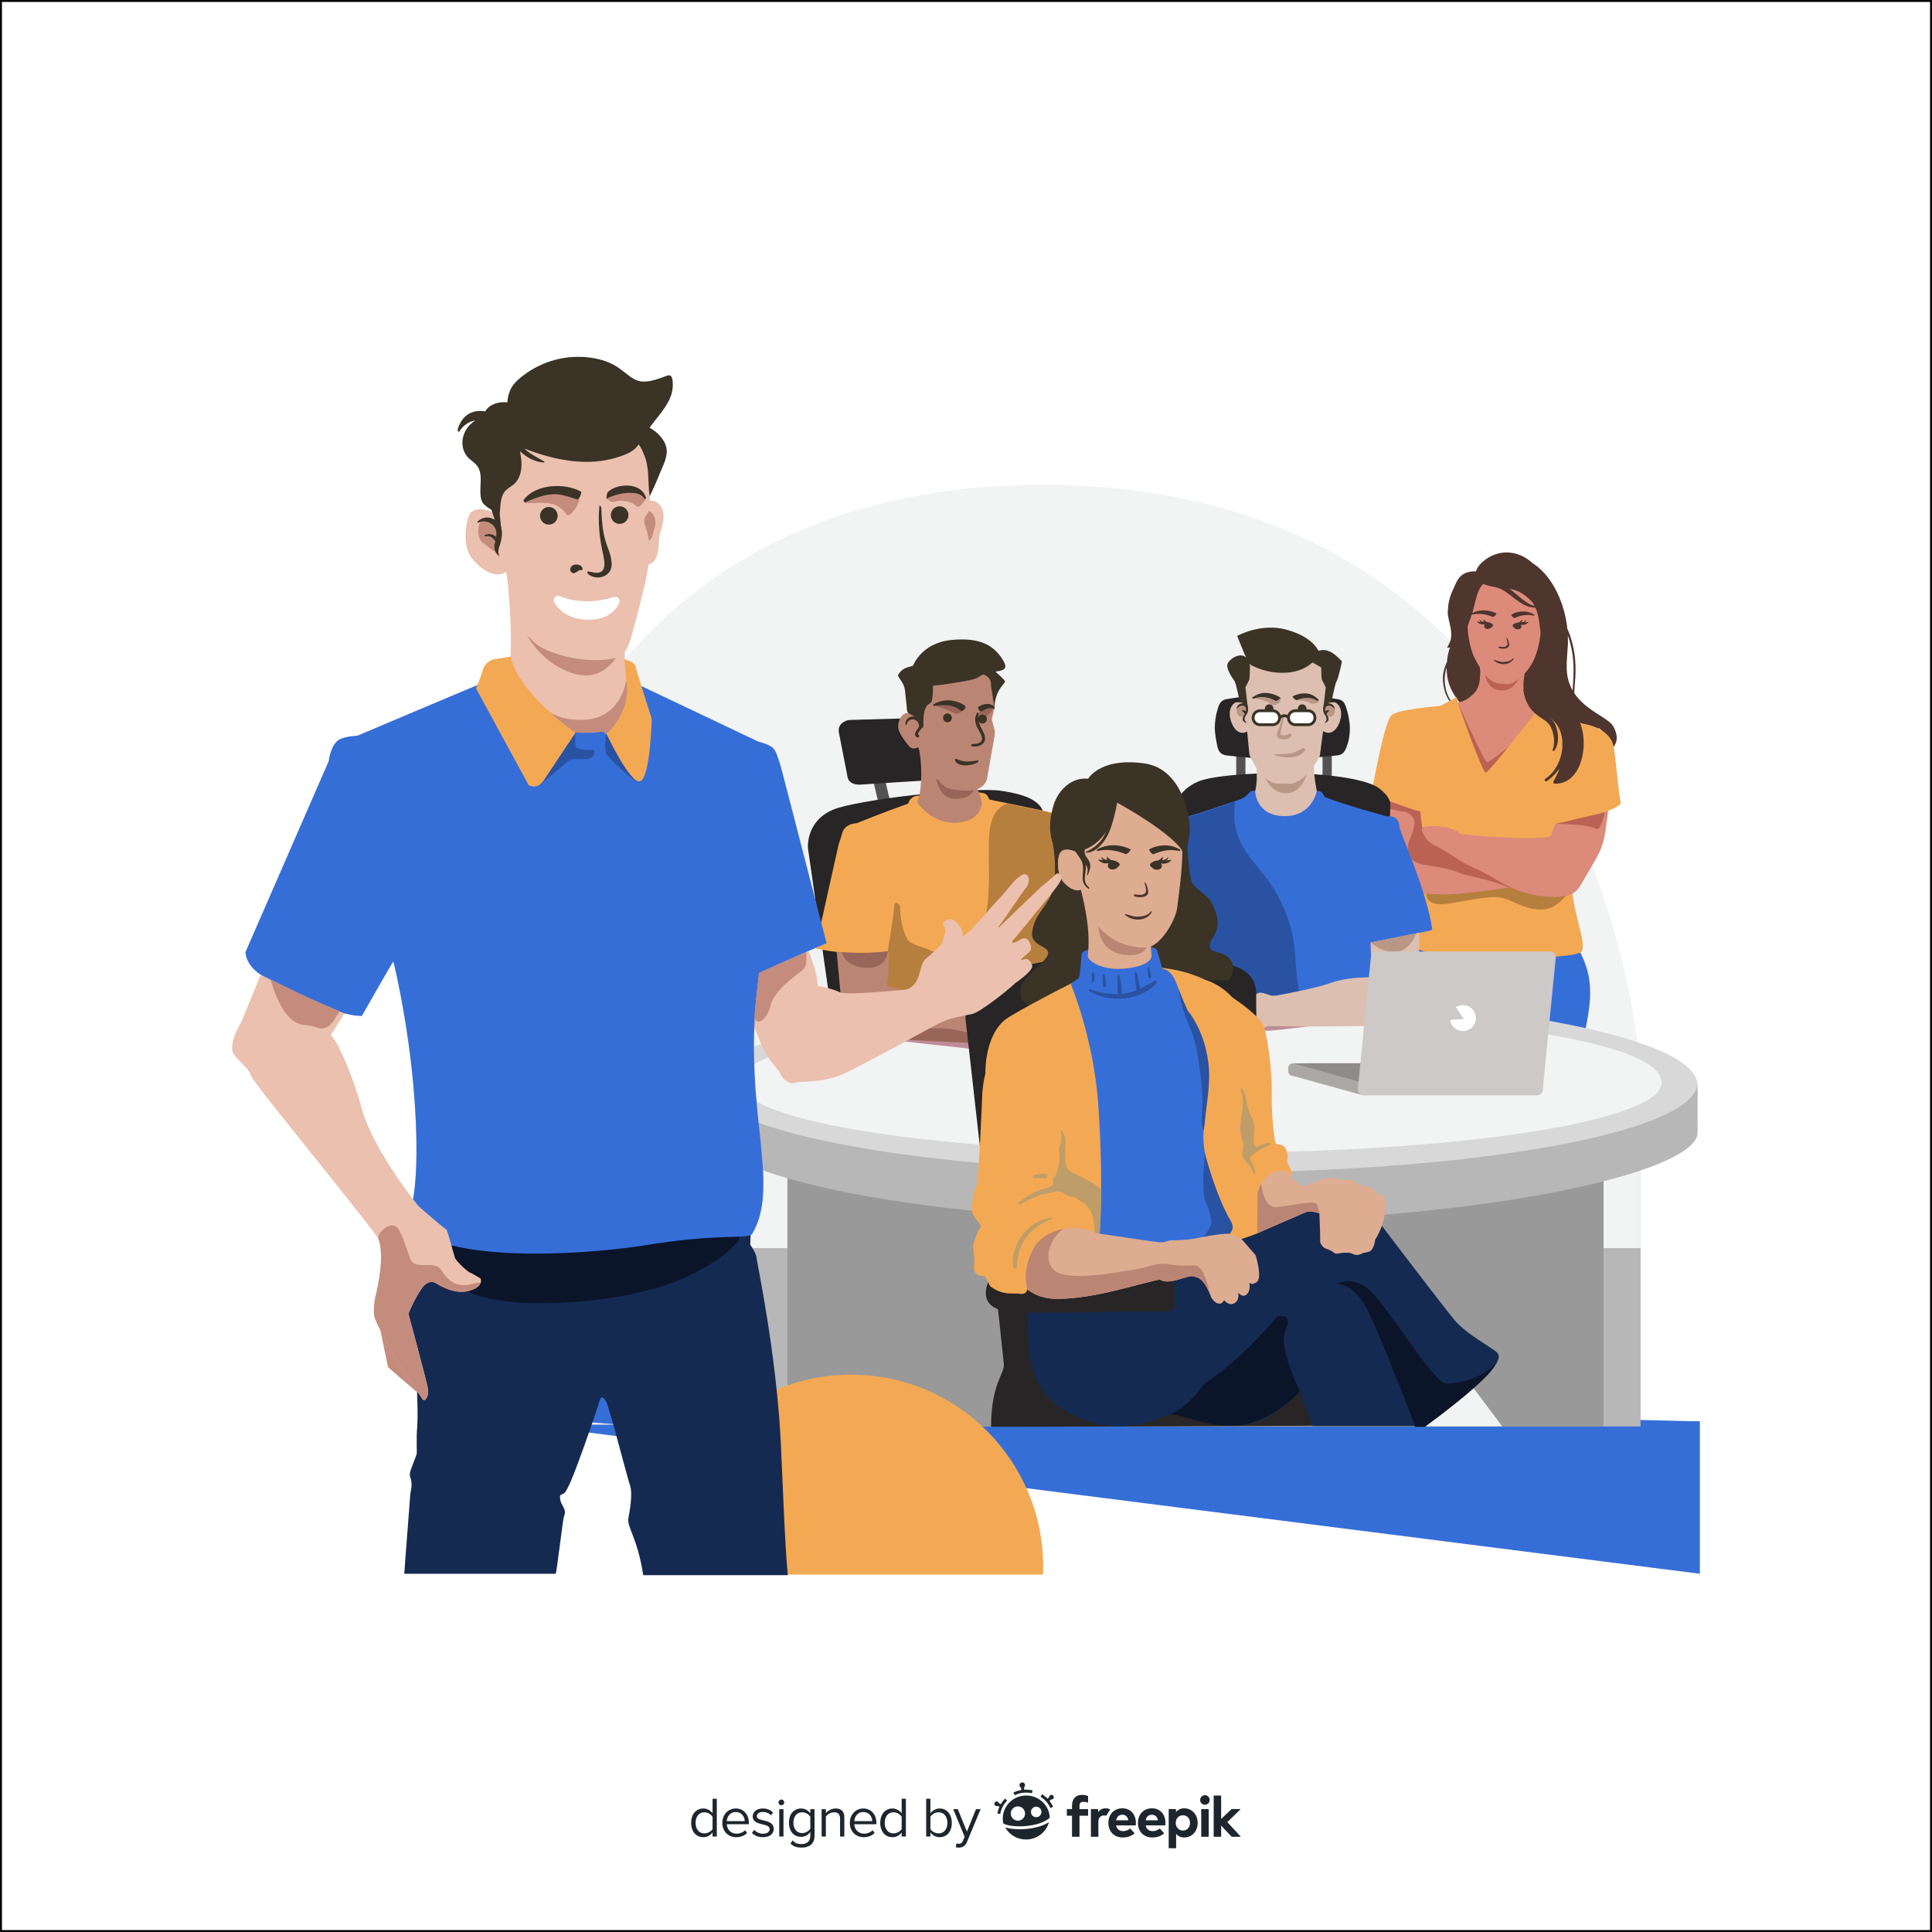 <?xml version="1.0" encoding="utf-8"?>
<!-- Generator: Adobe Illustrator 27.5.0, SVG Export Plug-In . SVG Version: 6.00 Build 0)  -->
<svg version="1.1" xmlns="http://www.w3.org/2000/svg" xmlns:xlink="http://www.w3.org/1999/xlink" x="0px" y="0px"
	 viewBox="0 0 500 500" style="enable-background:new 0 0 500 500;" xml:space="preserve">
<rect x="0" y="0" width="500" height="500" fill="#808080" stroke="none"/>
<g id="BACKGROUND">
	<rect style="fill:#FFFFFF;stroke:#000000;stroke-miterlimit:10;" width="500" height="500"/>
</g>
<g id="OBJECTS">
	<g>
		<path id="XMLID_3367_" style="fill:#366ED8;" d="M111.11,365.504l328.815,41.787v-16.447
			C435.392,386.276,111.11,365.504,111.11,365.504z"/>
		<path id="XMLID_3423_" style="fill:#F2F3F3;" d="M125.242,368.687H423.94v-97.26c0,0-12.563-145.949-153.942-145.949
			c-138.186,0-145.471,136.914-145.471,136.914L125.242,368.687z"/>
		<path id="XMLID_3436_" style="fill:#366ED8;" d="M439.925,390.844v-23.026c-0.393,0-0.873,0.002-1.726,0.002l-328.325-8.041
			c-1.929,0-2.114,4.658-0.201,4.91L439.925,390.844z"/>
		<g id="XMLID_3375_">
			<polygon id="XMLID_3401_" style="fill:#545152;" points="230.463,207.837 227.343,207.837 225.807,201.26 228.927,201.26 			"/>
			<path id="XMLID_2483_" style="fill:#272525;" d="M215.63,265.09l-6.529-45.572c0,0-0.679-6.981,6.529-9.985
				c6.145-2.56,35.811-6.017,43.524-4.864c7.361,1.1,11.265,3.072,11.137,7.553c-0.118,4.127,3.2,46.98,3.2,46.98L215.63,265.09z"/>
			<path id="XMLID_3358_" style="fill:#272525;" d="M217.07,189.403l2.304,11.809c0,0,0.288,2.112,3.648,1.824
				c3.36-0.288,23.714-1.344,24.002-1.824c0.288-0.48-0.576-15.649-0.576-15.649l-26.69,0.768
				C219.758,186.331,216.782,186.715,217.07,189.403z"/>
			<path id="XMLID_3372_" style="fill:#F3A953;" d="M256.113,206.925c0,0-0.158-0.21-0.579-0.973
				c-0.366-0.664-1.269-0.764-2.157-0.868c-3.312-0.389-7.766-0.142-8.04-0.096c-0.143,0.024-3.681,0.953-7.452,0.912
				c-2.42-0.026-2.811,2.059-2.867,2.078c-6.155,2.157-13.318,5.076-13.318,5.076s-3.016,0-3.717,2.525
				c-0.363,1.305-0.982,3.086-0.982,3.086l-5.962,26.794c0,0,10.249,2.38,18.362,0.812c0.701,0.491-0.195,15.811-0.195,15.811
				l44.526-3.52l-0.688-19.714c0,0,11.643-4.682,11.713-5.664c0.07-0.982-9.329-20.06-9.399-20.341
				c-0.07-0.281-1.403-2.034-2.525-2.385C271.71,210.108,256.113,206.925,256.113,206.925z"/>
			<path id="XMLID_3477_" style="fill:#B67F3E;" d="M284.269,233.184c0.07-0.982-9.329-20.06-9.399-20.341
				c-0.07-0.281-1.403-2.034-2.525-2.385c-0.694-0.217-6.931-1.518-11.586-2.479c-0.528,0.143-1.033,0.345-1.485,0.658
				c-3.156,2.185-3.356,6.875-3.376,10.312c-0.035,6.046,0.431,12.163-0.839,18.129c-1.256,5.898-4.617,10.661-9.438,14.221
				c-3.97,2.931-7.412,6.206-9.991,10.236l37.614-2.974l-0.688-19.714C272.556,238.848,284.199,234.166,284.269,233.184z"/>
			<path id="XMLID_3363_" style="fill:#3A3326;" d="M257.424,173.671c0,0,2.597,2.176,2.667,2.708c0.07,0.532-2.62,2.146-2.72,6.787
				c-0.018,0.839-2.463,3.782-3.405-0.287c-0.943-4.069-2.248-5.052-1.941-7.299c0.307-2.247,0.548-3.496,1.454-3.647
				C254.386,171.782,257.424,173.671,257.424,173.671z"/>
			<path id="XMLID_2482_" style="fill:#BB8574;" d="M256.446,177.35l0.925,5.815l-0.712,3.045l0.768,2.818
				c0.089,0.332,0.009,1.159-0.037,1.431l-1.987,11.282c0,0-0.809,3.057-5.038,2.829c-3.265-0.176-7.925-2.69-9.464-4.734
				c-1.539-2.044-3.856-7.736-3.856-7.736l1.513-16.226c0,0,6.932-2.417,12.804-2.027
				C257.235,174.238,256.446,177.35,256.446,177.35z"/>
			<path id="XMLID_2512_" style="fill:#BB8574;" d="M237.622,192.643c1.263,5.734,0.912,12.625-0.281,14.94
				c0,0,4.378,6.997,12.485,4.98c3.525-0.877,4.629-4.068,4.138-5.751c-0.491-1.683-2.736-6.313-2.736-6.313L237.622,192.643z"/>
			<path id="XMLID_2521_" style="fill:#BB8574;" d="M237.573,186.799c0,0-1.103-2.446-2.748-2.291
				c-1.645,0.155-2.526,2.31-2.361,3.798c0.165,1.487,1.817,3.6,2.402,4.324c0.585,0.724,1.169,1.448,2.579,0.856
				C238.856,192.895,237.573,186.799,237.573,186.799z"/>
			<path id="XMLID_3360_" style="fill:#3A3326;" d="M236.774,185.587c0.058,0.055,0.104,0.117,0.147,0.184
				c0.261,0.405,1.238,1.926,1.458,2.374c0.256,0.518,0.588,0.119,0.6-0.303c0.039-1.322-0.238-4.764,1.583-5.75
				c0.281-0.152,0.502-0.393,0.582-0.701c0.311-1.192,0.354-3.84,0.279-3.97c-0.079-0.137-1.841-1.897-2.646-2.415
				c-0.157-0.101-0.287-2.448-0.373-2.614c-0.35-0.674-1.505-0.291-3.535,0.31c-1.28,0.379-1.964,1.195-2.387,1.858
				c-0.121,0.19-0.057,0.503,0.3,0.991c0.562,0.768,1.203,1.732,1.389,2.904c0.155,0.975,0.41,4.088,0.575,5.427
				c0.046,0.374,0.282,0.697,0.626,0.851C235.81,184.928,236.408,185.235,236.774,185.587z"/>
			<path id="XMLID_2505_" style="fill:#3A3326;" d="M236.264,172.355c0,0,2.079-5.907,9.83-6.711
				c7.751-0.804,11.181,1.533,13.421,5.108c2.241,3.575-1.591,2.53-4.996,3.781c-1.685,0.619-0.486,0.97-5.234,1.814
				c-4.793,0.853-7.86,1.13-7.86,1.13S236.167,174.615,236.264,172.355z"/>
			<path id="XMLID_3412_" style="fill:#3A3326;" d="M246.354,185.785c0,0.634-0.514,1.147-1.147,1.147s-1.147-0.514-1.147-1.147
				c0-0.634,0.514-1.147,1.147-1.147S246.354,185.151,246.354,185.785z"/>
			<path id="XMLID_3432_" style="fill:#3A3326;" d="M252.958,196.802c-1.039,0.173-2.041,0.315-3.099,0.259
				c-0.925-0.049-1.618-0.347-2.457-0.672c-0.164-0.063-0.358,0.132-0.295,0.295c0.785,2.047,4.636,1.507,6.023,0.526
				C253.34,197.06,253.21,196.76,252.958,196.802L252.958,196.802z"/>
			<path id="XMLID_3433_" style="fill:#3A3326;" d="M234.655,187.482c0.193-1.047,1.307-1.631,2.26-1.148
				c0.45,0.228,0.76,0.606,0.881,1.092c0.176,0.704-0.149,1.011-0.55,1.533c-0.446,0.58-0.73,1.452,0.085,1.872
				c0.433,0.223,0.807-0.405,0.383-0.656c-0.494-0.292,0.546-1.252,0.698-1.524c0.212-0.38,0.302-0.782,0.227-1.214
				c-0.13-0.747-0.673-1.415-1.337-1.766c-1.359-0.718-3.041,0.181-2.978,1.766C234.332,187.617,234.619,187.677,234.655,187.482
				L234.655,187.482z"/>
			<path id="XMLID_3405_" style="fill:#996559;" d="M242.299,201.874c-0.076-0.217,0.209-0.377,0.353-0.197
				c0.658,0.819,1.653,1.896,2.58,2.255c1.568,0.608,5.184,0.864,6.721,0.512c0,0-0.416,1.472-2.368,1.984
				c-1.895,0.497-4.288,0.608-5.729-1.248C243.253,204.403,242.669,202.926,242.299,201.874z"/>
			<path id="XMLID_3455_" style="fill:#B67F3E;" d="M228.654,262.214l33.047-2.663c-0.576-0.151-0.945-0.23-0.945-0.23
				s-12.548,0.122-13.889-6.944c-1.34-7.066-10.234-6.822-11.817-9.015c-1.584-2.193-2.193-7.066-2.071-8.163
				c0.122-1.096-1.462-2.68-1.584-0.365c-0.122,2.315-1.667,11.452-1.667,11.452C230.429,246.776,228.654,262.214,228.654,262.214z"
				/>
			<path id="XMLID_2481_" style="fill:#996559;" d="M241.918,182.645c0,0,3.487,0.959,4.751,1.797
				c1.264,0.838,2.619-0.624,2.619-0.624s-2.067-1.424-2.147-1.462C246.06,181.838,241.918,182.645,241.918,182.645z"/>
			<path id="XMLID_3382_" style="fill:#3A3326;" d="M241.666,182.681c2.754-0.278,4.933-0.463,6.821,1.15
				c0.749,0.64,1.598-0.842,1.356-1.068c-1.009-0.946-2.92-1.419-4.153-1.506c-1.208-0.085-2.882,0.266-4.104,1.016
				C241.452,182.357,241.47,182.636,241.666,182.681L241.666,182.681z"/>
			<path id="XMLID_3350_" style="fill:#996559;" d="M253.172,184.533c0,0,0.548-0.411,0.579-0.609
				c0.031-0.198,2.406-0.944,2.802-0.731c0.396,0.213,0.259,0.822,0.061,1.005c-0.198,0.183-1.203,0.898-1.264,1.584
				c-0.061,0.685-2.574,0.67-2.497,0.32C252.929,185.751,253.172,184.533,253.172,184.533z"/>
			<path id="XMLID_3378_" style="fill:#3A3326;" d="M257.385,183.176c-0.096-0.621-0.879-0.885-1.439-0.965
				c-1.023-0.146-1.993,0.213-2.812,0.771c-0.117,0.079,0.258,1.422,0.995,1.076c0.574-0.27,1.724-1.23,2.982-0.602
				C257.342,183.571,257.421,183.407,257.385,183.176L257.385,183.176z"/>
			<path id="XMLID_3434_" style="fill:#3A3326;" d="M252.865,184.509c-0.69,1.124-0.58,2.364-0.059,3.544
				c0.281,0.638,0.685,1.207,0.978,1.838c0.363,0.783,0.688,1.703-0.187,2.264c-0.579,0.371-1.303,0.371-1.963,0.407
				c-0.317,0.017-0.424,0.512-0.079,0.583c1.331,0.274,3.334-0.329,3.383-1.966c0.026-0.855-0.475-1.768-0.862-2.511
				c-0.739-1.417-1.014-2.465-0.864-4.066C253.229,184.411,252.955,184.363,252.865,184.509L252.865,184.509z"/>
			<path id="XMLID_3413_" style="fill:#3A3326;" d="M255.411,186.105c0,0.634-0.514,1.147-1.147,1.147
				c-0.634,0-1.147-0.514-1.147-1.147c0-0.634,0.514-1.147,1.147-1.147C254.897,184.957,255.411,185.471,255.411,186.105z"/>
		</g>
		<g id="XMLID_2475_">
			<path id="XMLID_2461_" style="fill:#4E352D;" d="M383.072,175.411c0.64-3.335-1.606-6.918-2.483-9.871
				c-0.814-2.74-0.166-5.815-1.515-8.363c-0.307-0.58-1.302-0.614-1.387,0.161c-0.17,1.548-0.319,3.104-0.496,4.655
				c-0.035-0.312-0.082-0.622-0.159-0.932c-0.105-0.422-0.763-0.376-0.693,0.08c0.454,2.966-1.29,6.046-1.733,8.972
				c-0.059,0.392-0.104,0.789-0.14,1.188c-0.547,1.218-0.979,2.474-1.036,3.834c-0.128,3.04,1.095,7.285,4.345,8.277
				c0.08,0.024,0.106-0.091,0.033-0.121c-3.506-1.471-4.552-6.78-3.566-10.069c0.044-0.145,0.095-0.291,0.146-0.436
				c-0.009,1.459,0.176,2.919,0.65,4.293c0.757,2.194,2.495,4.778,4.231,6.304c1.006,0.885,2.233,0.933,3.415,0.335
				C386.38,181.847,382.43,178.757,383.072,175.411z"/>
			<path id="XMLID_2519_" style="fill:#4E352D;" d="M392.908,173.218c0.196-2.027,0.466-4.058,1.056-6.008
				c0.626-2.071,1.606-4.025,2.18-6.111c0.785-2.856,0.807-5.942,2.095-8.609c0.267-0.552,0.647-1.127,1.243-1.271
				c0.375-0.09,0.767,0.01,1.133,0.13c0.959,0.315,0.854,0.266,1.679,0.849c0,0,3.679,7.928,3.434,14.922
				c-0.072,2.064-0.34,4.003-0.259,6.067c0.381,9.663,10.306,11.761,11.998,14.727c1.641,2.876,1.114,5.137-1.456,6.819
				c-0.733,0.48-1.776-0.428-1.128-1.158c1.469-1.654,0.691-3.857-0.965-5.046c-0.047-0.034-0.097-0.054-0.145-0.085
				c-2.687,0.987-6.407,1.442-9.033,1.083c-4.279-0.585-8.658-2.625-10.675-6.444C392.495,180.112,392.585,176.563,392.908,173.218z
				"/>
			<g id="XMLID_2514_">
				<path style="fill:#DC8A7A;" d="M390.068,167.395c1.286,0.299,2.572,0.599,3.858,0.898c0.319,0.074,0.669,0.169,0.851,0.442
					c0.108,0.162,0.137,0.363,0.158,0.557c0.243,2.299-0.397,4.589-0.609,6.891c-0.212,2.302,0.126,4.885,1.862,6.411
					c1.856,1.632,4.725,1.558,6.718,3.02c2.103,1.542,2.727,4.383,2.956,6.981c0.136,1.541,0.187,3.105-0.113,4.623
					c-0.761,3.844-1.829,13.482-5.332,15.239c-3.502,1.757-9.4-4.194-13.312-3.979c-5.245,0.288-10.542,0.007-15.668-1.142
					c-1.048-0.235-2.162-0.552-2.837-1.387c-0.886-1.096-0.714-2.672-0.541-4.07c0.626-5.046,0.67-10.165,0.131-15.221
					c-0.106-0.997-0.165-2.18,0.615-2.812c0.361-0.293,0.835-0.398,1.289-0.494c2.224-0.472,4.447-0.944,6.671-1.416
					c1.898-0.403,2.577-0.664,4.065-1.91c1.493-1.25,1.984-2.495,2.193-4.432c0.209-1.937,0.084-5.506-0.366-7.401L390.068,167.395z
					"/>
			</g>
			<path id="XMLID_2474_" style="fill:#BA6355;" d="M384.26,173.812c0.228,0.183,9.503,0,9.503,0s-1.188,4.888-4.843,4.888
				C384.214,178.701,384.26,173.812,384.26,173.812z"/>
			<g id="XMLID_2515_">
				<path style="fill:#DC8A7A;" d="M379.86,161.734c0.258-1.906-0.254-4.884-0.01-6.792c1.005-7.862,8.804-7.571,12.267-7.295
					c0.815,0.065,1.81,0.271,2.073,1.103l0.115-0.252c2.943,4.822,5.09,10.521,4.305,16.187c-0.874,6.306-3.091,9.295-6.556,11.738
					c-1.054,0.743-1.954,0.656-3.594,0.515c-1.446-0.124-3.505-0.24-6.774-6.509C380.254,167.681,379.693,162.967,379.86,161.734z"
					/>
			</g>
			<path id="XMLID_2509_" style="fill:#4E352D;" d="M375.183,166.288c1.139-2.568-0.552-5.995-0.509-7.723
				c0.047-1.891,0.364-3.808,1.175-5.53c1.297-2.751,1.779-5.582,6.987-5.131c0.919,0.08,0.196,0.027,0.272,0.077
				c0.095-0.172,0.181-0.353,0.248-0.554c0.095-0.286,0.602-0.219,0.6,0.09c-0.013,1.622,2.852,1.855,1.477,2.495
				c-3.621,1.686-3.205,5.6-4.828,9.881c-1.275,3.363-1.912,6.317-5.523,7.677C374.128,167.929,374.758,167.246,375.183,166.288z"/>
			<path id="XMLID_2492_" style="fill:#4E352D;" d="M411.279,190.172c-1.818-2.061-3.128-4.507-3.637-7.221
				c-0.548-2.924,0.033-5.923,0.104-8.866c0.06-2.464-0.157-4.89-0.742-7.285c-0.333-1.363-0.749-2.78-1.376-4.072
				c-0.09-0.858-0.22-1.707-0.382-2.533c-0.003-0.019,0.003-0.033-0.002-0.053c-0.015-0.066-0.035-0.13-0.05-0.196l0,0
				c0,0,0-0.001,0-0.001c-0.003-0.013-0.007-0.025-0.01-0.038c-0.065-0.318-0.129-0.637-0.203-0.947
				c-1.211-5.063-3.958-10.42-8.391-13.259c-3.244-2.973-8.069-3.91-12.269-0.813c-2.215,1.634-3.363,3.985-1.408,5.496
				c0.041,0.089,0.102,0.177,0.204,0.254c1.454,1.098,3.065,0.986,4.731,1.567c1.4,0.488,2.59,1.517,3.753,2.399
				c1.738,1.317,3.524,2.714,5.737,2.64c1.081,2.127,1.029,4.784,1.522,7.067c0.568,2.634,1.846,4.868,1.359,7.524
				c-0.449,2.442-1.615,4.627-2.039,7.079c-0.065,0.378,0.454,0.609,0.686,0.3c2.167-2.881,5.063-5.029,6.166-8.597
				c0.602-1.948,0.797-4.064,0.717-6.171c0.393,1.076,0.684,2.193,0.923,3.289c0.601,2.745,0.64,5.513,0.484,8.309
				c-0.152,2.723-0.431,5.379,0.336,8.041c0.676,2.347,1.919,4.5,3.681,6.195C411.243,190.344,411.342,190.243,411.279,190.172z
				 M391.112,152.71c-0.134-0.105-0.272-0.21-0.409-0.315c0.081,0.014,0.16,0.024,0.241,0.039c2.428,0.446,4.282,1.851,5.809,3.641
				c0.126,0.257,0.254,0.514,0.383,0.77C394.833,156.212,392.922,154.124,391.112,152.71z"/>
			<g id="XMLID_2439_">
				<path id="XMLID_2499_" style="fill:#4E352D;" d="M385.748,161.217c0.006-0.018-0.354-0.177-1.044-0.265
					c-0.061-0.048-0.561-0.397-0.62-0.518c-0.082-0.167-0.174-0.132-0.165,0.051c0.008,0.156,0.059,0.304,0.143,0.434
					c-0.03,0.002-0.06,0.003-0.09,0.005c-0.08-0.018-0.676-0.064-0.939-0.465c-0.099-0.151-0.174-0.039-0.129,0.109
					c0.039,0.131,0.226,0.336,0.31,0.44c-0.191-0.019-0.553-0.073-0.754-0.128c-0.139-0.039-0.208,0.056-0.085,0.16
					c0.42,0.357,0.83,0.559,1.394,0.568c0.157,0.003,0.329-0.026,0.507-0.065c-0.076,0.12-0.129,0.257-0.15,0.407
					c-0.075,0.558,0.44,0.837,1.002,0.815c0.546-0.021,0.763-0.333,1.018-0.545C386.663,161.788,386.294,161.477,385.748,161.217z"
					/>
				<path id="XMLID_2464_" style="fill:#4E352D;" d="M392.103,161.326c-0.006-0.018,0.354-0.177,1.044-0.265
					c0.062-0.048,0.561-0.397,0.62-0.517c0.082-0.167,0.174-0.132,0.165,0.051c-0.008,0.156-0.059,0.304-0.143,0.434
					c0.03,0.002,0.06,0.003,0.09,0.005c0.08-0.018,0.676-0.064,0.939-0.465c0.099-0.151,0.174-0.039,0.129,0.109
					c-0.039,0.131-0.226,0.336-0.309,0.44c0.191-0.019,0.553-0.073,0.753-0.128c0.139-0.039,0.208,0.056,0.085,0.16
					c-0.42,0.357-0.83,0.559-1.394,0.568c-0.157,0.002-0.329-0.026-0.507-0.065c0.076,0.12,0.129,0.257,0.15,0.407
					c0.075,0.558-0.44,0.837-1.002,0.815c-0.546-0.021-0.763-0.333-1.018-0.545C391.187,161.897,391.556,161.587,392.103,161.326z"
					/>
				<path id="XMLID_2497_" style="fill:#4E352D;" d="M396.933,159.342c-1.635-0.428-3.359-0.111-4.909,0.593
					c-0.29,0.132-1.059-0.812-0.857-0.921c1.86-1.01,4.13-1.053,5.892,0.055C397.278,159.207,396.933,159.342,396.933,159.342z"/>
				<path id="XMLID_2495_" style="fill:#4E352D;" d="M389.828,164.954c0.058,0.509,0.423,1.361,0.287,1.853
					c-0.234,0.852-1.423,0.605-2.113,0.532c-0.192-0.02-0.296,0.251-0.105,0.335c0.735,0.322,2.258,0.359,2.623-0.489
					C390.679,166.813,390.306,165.213,389.828,164.954z"/>
				<path id="XMLID_2484_" style="fill:#4E352D;" d="M386.61,170.912c1.314,1.296,4.092,1.402,5.146-0.441
					c0.07-0.122-0.051-0.286-0.131-0.171c-0.572,0.823-1.797,0.993-2.556,1.011c-0.863,0.021-1.592-0.325-2.423-0.528
					C386.586,170.768,386.563,170.866,386.61,170.912L386.61,170.912z"/>
				<path id="XMLID_2466_" style="fill:#4E352D;" d="M380.964,159.053c1.776-0.428,3.647-0.111,5.331,0.593
					c0.315,0.132,1.149-0.811,0.931-0.921c-2.019-1.01-4.484-1.053-6.398,0.055C380.589,158.918,380.964,159.053,380.964,159.053z"
					/>
			</g>
			<path id="XMLID_2494_" style="fill:#BA6355;" d="M377.468,182.264c0.183,0.365,6.64,14.924,7.371,14.985
				c0.731,0.061,5.543-4.142,5.543-3.898c0,0.244-2.254,9.807-3.533,9.868s0.122,7.249-4.264-0.487s-5.117-11.33-5.117-11.574
				C377.468,190.914,377.468,182.264,377.468,182.264z"/>
			<path id="XMLID_3376_" style="fill:#366ED8;" d="M366.919,245.143l-0.159,3.944c0,0-0.621,0.853-0.621,1.34
				c0,0.487-2.486,20.102-2.486,20.102s13.178,20.833,30.21,16.325c17.032-4.508,14.918-4.66,14.918-4.66s-0.379-5.957,0.839-12.152
				c1.958-9.959,3.543-16.264-1.212-24.579C405.092,239.664,366.919,245.143,366.919,245.143z"/>
			<g id="XMLID_2432_">
				<path style="fill:#F3A953;" d="M406.552,227.371c0.518,9.594,3.99,15.807,2.833,18.822c-0.879,2.29-39.107,3.076-43.127-1.127
					c-0.41-0.428,2.558-7.797,1.828-17.543c-0.043-0.575,0.518-0.854,0.996-1.177c0.289-0.195,0.659-0.213,1.008-0.224
					c3.121-0.099,6.246-0.197,9.364-0.025c3.578,0.197,7.089,1.525,10.666,1.302C390.562,227.371,406.552,227.371,406.552,227.371z"
					/>
			</g>
			<path id="XMLID_2486_" style="fill:#B67F3E;" d="M369.092,231.331c0,0-0.366,3.381,5.574,2.558
				c5.939-0.822,11.787-2.65,15.442-1.096c3.655,1.553,6.396,3.015,9.96,2.467c3.564-0.548,6.396-4.934,6.396-4.934
				s-7.584-2.558-11.878-2.833C390.29,227.219,369.092,231.331,369.092,231.331z"/>
			<g id="XMLID_2516_">
				<path style="fill:#DC8A7A;" d="M372.082,183.178c-2.556,0.264-5.111,0.528-7.667,0.792c-1.128,0.117-2.308,0.251-3.248,0.886
					c-1.177,0.794-1.748,2.212-2.174,3.566c-0.742,2.361-1.242,4.797-1.491,7.259c-0.257,2.544-0.246,5.116-0.671,7.637
					c-0.348,2.066-0.541,5.254-0.947,7.31c-1.039,5.257-0.99,9.511-0.215,14.813c0.146,1,0.329,2.058,0.993,2.819
					c0.687,0.787,1.754,1.104,2.765,1.367c11.979,3.121,19.66,1.638,31.925-0.034c1.115-0.152,1.29-2.658-0.551-3.349
					c-8.059-3.021-13.093-3.613-20.26-8.377c-0.472-0.314-0.948-0.643-1.288-1.097c-0.393-0.526-0.573-1.177-0.72-1.816
					c-2.298-9.951,1.25-20.254,1.348-30.466"/>
			</g>
			<g id="XMLID_2513_">
				<path style="fill:#F3A953;" d="M368.771,196.447c0.103-0.303,0.219-0.617,0.457-0.831c0.544-0.492,1.424-0.226,2.025,0.194
					c0.854,0.597,1.504,1.435,2.246,2.166c1.813,1.787,4.183,2.936,6.643,3.591c2.46,0.655,5.02,0.84,7.565,0.904
					c5.37,0.134,11.008-0.342,15.545-3.216l-0.077,0.073c0.835,0.583,1.27,1.611,1.37,2.625c0.1,1.013,0.129,2.167-0.062,3.167
					c-0.733,3.82-1.688,7.504-2.421,11.324c-0.109,0.566-0.229,1.158-0.593,1.606c-0.365,0.448-0.924,0.687-1.471,0.876
					c-2.12,0.733-4.378,0.967-6.616,1.118c-6.432,0.433-12.959,0.208-19.212-1.359c-1.999-0.501-4.109-1.239-5.293-2.926
					c-0.665-0.948-0.964-2.1-1.186-3.236C366.645,207.192,367.021,201.589,368.771,196.447z"/>
			</g>
			<path id="XMLID_2503_" style="fill:#353A42;" d="M383.02,142.879c0.099-0.121,0.197-0.242,0.295-0.363
				c0.008-0.01-0.006-0.024-0.014-0.014c-0.096,0.124-0.192,0.248-0.287,0.372C383.01,142.877,383.017,142.883,383.02,142.879
				L383.02,142.879z"/>
			<path id="XMLID_3369_" style="fill:#353A42;" d="M378.491,177.606c-0.024,0.03-0.047,0.06-0.071,0.09
				c-0.016,0.02,0.012,0.048,0.028,0.028c0.024-0.03,0.047-0.06,0.071-0.09C378.536,177.614,378.507,177.586,378.491,177.606
				L378.491,177.606z"/>
			<g id="XMLID_3532_">
				<path style="fill:#BA6355;" d="M390.558,226.245c-8.059-3.021-13.093-3.613-20.26-8.377c-0.472-0.314-0.948-0.643-1.288-1.097
					c-0.393-0.525-0.573-1.177-0.721-1.816c-0.548-2.373-0.761-4.767-0.77-7.174c-0.18,0.081-0.285,0.128-0.285,0.128
					c0,0.114-0.472,1.006-1.07,2.344c0.218,1.963-0.135,4.099-0.856,5.833c-0.63,1.516-1.238,2.883-0.851,4.559
					c0.473,2.051,2.14,2.801,4.043,3.137c3.087,0.546,6.567,0.899,9.456,2.203c1.481,0.669,7.629,1.553,12.517,3.696
					c0.212-0.029,0.422-0.058,0.636-0.087C392.224,229.442,392.399,226.936,390.558,226.245z"/>
			</g>
			<g id="XMLID_2511_">
				<path style="fill:#DC8A7A;" d="M403.209,186.536c2.222,0.513,4.444,1.027,6.666,1.54c2.23,0.515,4.605,1.113,6.146,2.805
					c2.223,2.442,1.917,6.189,1.474,9.462c-0.589,4.346-1.178,8.692-1.766,13.038c-0.263,1.937-0.529,3.892-1.193,5.731
					c-0.576,1.596-1.438,3.07-2.295,4.534c-0.997,1.703-1.994,3.405-2.991,5.108c-0.454,0.775-0.933,1.577-1.678,2.079
					c-0.658,0.442-1.431,0.91-2.215,1.029c-5.469,0.827-11.226-0.458-16.108-3.06c-1.328-0.708-2.593-1.53-3.907-2.263
					c-1.552-0.866-3.17-1.606-4.786-2.346c-3.332-1.525-5.664-3.733-8.997-5.258c-0.846-0.387-1.827-1.077-2.376-1.827
					c-0.549-0.751-1.703-2.346-0.975-2.924c2.802-0.975,8.163-0.061,9.624,1.584c0.09,0.101,5.271,0.616,7.583,0.747
					c4.888,0.279,9.792,0.558,14.676,0.21c0.371-0.026,0.764-0.065,1.057-0.294c0.283-0.222,0.416-0.58,0.534-0.92
					c2.723-7.891,3.923-16.305,3.513-24.643"/>
			</g>
			<path id="XMLID_2449_" style="fill:#F3A953;" d="M377.234,181.686c0,0,6.396,18.457,7.31,18.274
				c0.914-0.183,13.432-16.264,13.432-16.264l11.97,3.655c0,0,6.487,0.914,7.584,5.574c0.609,2.59,1.266,12.152,1.906,14.619
				c0.64,2.467-16.799,5.666-16.799,5.666l-28.051-2.193l-7.401-1.096c0,0-12.609-3.838-12.244-4.934
				c0.365-1.096,3.289-18.548,5.3-20.01c2.01-1.462,12.518-2.284,12.518-2.284l4.294-2.284L377.234,181.686z"/>
			<path id="XMLID_2469_" style="fill:#4E352D;" d="M401.345,188.159c0.759,1.498,1.256,4.249,0.457,5.81
				c-0.145,0.284,0.282,0.526,0.469,0.283c1.417-1.844,1.117-5.272-0.016-7.223c-0.305-0.525-0.697-0.932-1.126-1.299
				c0.815,0.64,1.567,1.353,2.106,2.301c0.631,1.108,0.981,2.376,1.09,3.692c-0.009,0.538-0.001,1.073,0.012,1.605
				c-0.209,3.28-1.827,6.576-4.43,8.234c-0.395,0.252,0.054,0.865,0.441,0.587c1.288-0.924,2.366-2.02,3.22-3.244
				c-0.394,1.146-0.902,2.253-1.532,3.294c-0.067,0.111-0.055,0.227-0.002,0.314c0.012,0.149,0.104,0.289,0.272,0.296
				c5.155,0.199,7.351-5.249,7.542-9.74c0.243-5.722-2.416-10.448-7.042-13.823c-0.55-0.402-1.333,0.296-0.876,0.854
				c1.083,1.324,2.206,2.456,3.217,3.602c-0.359,0.087-0.668,0.407-0.619,0.78c-0.019-0.018-0.041-0.032-0.06-0.05
				c-0.119-0.191-0.238-0.383-0.358-0.572c-0.186-0.293-0.457-0.356-0.701-0.282c-1.046-0.74-2.218-1.284-3.5-1.547
				c-0.405-0.083-0.751,0.243-0.826,0.612c-0.293-0.225-0.568-0.469-0.828-0.73c-0.031-0.123-0.064-0.245-0.083-0.373
				c-0.083-0.388-0.389-0.575-0.703-0.606c-0.106-0.162-0.223-0.312-0.314-0.491c-0.246-0.48-0.946-0.204-0.779,0.315
				c0.03,0.091,0.068,0.173,0.101,0.261c-0.335-0.719-0.583-1.499-0.736-2.358c-0.164-0.919-1.575-0.77-1.451,0.168
				c0.318,2.405,1.438,4.572,3.34,6.105C398.934,185.981,400.541,186.572,401.345,188.159z"/>
			<path id="XMLID_2488_" style="fill:#BA6355;" d="M402.635,213.209c0,0,8.396,0.061,10.224,1.218c0,0,0.914,0.609,1.584-1.218
				c0.67-1.827,0.914-2.985,0.914-2.985L402.635,213.209z"/>
			<path id="XMLID_2490_" style="fill:#BA6355;" d="M366.077,212.965c0,0,0.061-2.437-2.924-2.924
				c-2.985-0.487-4.873-1.097-4.873-1.097l0.244-1.949l8.467,2.985C366.991,209.98,367.478,213.635,366.077,212.965z"/>
		</g>
		<rect id="XMLID_3416_" x="414.708" y="298.214" style="fill:#B7B7B7;" width="9.868" height="70.953"/>
		<rect id="XMLID_3424_" x="414.708" y="298.214" style="fill:#F2F3F3;" width="9.868" height="24.797"/>
		<rect id="XMLID_3431_" x="194.138" y="298.214" style="fill:#B7B7B7;" width="9.868" height="70.953"/>
		<rect id="XMLID_3430_" x="193.955" y="298.214" style="fill:#F2F3F3;" width="9.868" height="24.797"/>
		<rect id="XMLID_3414_" x="203.787" y="301.832" style="fill:#999999;" width="211.214" height="67.377"/>
		<g id="XMLID_2457_">
			<path id="XMLID_3400_" style="fill:#D8D8D8;" d="M439.317,280.692c-0.435-12.809-57.682-23.168-128.248-23.168
				s-127.813,10.359-128.248,23.168l-0.002,3.693c0.338,12.824,57.624,23.201,128.25,23.201c70.626,0,127.912-10.377,128.25-23.201
				h0.006L439.317,280.692z"/>
			<path id="XMLID_3377_" style="fill:#B7B7B7;" d="M311.071,303.461c-69.959,0-126.822-10.178-128.242-22.831
				c-0.012,0.107-0.035,11.324-0.035,11.324c0,12.672,57.637,24.298,128.278,24.298c70.641,0,128.284-12.509,128.284-23.201
				c0-0.005-0.03-12.314-0.042-12.421C437.894,293.283,381.03,303.461,311.071,303.461z"/>
			<path id="XMLID_3388_" style="fill:#F2F3F3;" d="M430.044,280.186c0,9.958-51.955,18.185-118.983,18.185
				s-119.335-7.862-119.335-18.185c0-10.875,52.307-18.185,119.335-18.185S430.044,269.128,430.044,280.186z"/>
		</g>
		<polygon id="XMLID_2446_" style="fill:#BB8574;" points="270.547,237.568 280.532,234.495 282.452,258.049 272.611,258.642 		"/>
		<g id="XMLID_2450_">
			<g>
				<path style="fill:#DEAC91;" d="M299.376,267.352c0.457,0,0.458-0.711,0-0.711C298.918,266.641,298.917,267.352,299.376,267.352
					L299.376,267.352z"/>
			</g>
		</g>
		<path id="XMLID_3380_" style="fill:#B89787;" d="M328.746,182.653"/>
		<path id="XMLID_3328_" style="fill:#DEAC91;" d="M311.589,247.777c0,0,1.523-0.731,2.315,1.096
			c0.792,1.827-0.061,6.426-2.832,7.858C308.3,258.163,311.589,247.777,311.589,247.777z"/>
		<g id="XMLID_3399_">
			<path id="XMLID_3408_" style="fill:#BD8C98;" d="M224.999,268.519l30.153,3.35c0,0,2.558,0.609,4.995,0.487
				c2.437-0.122,7.569-1.081,7.569-1.081s6.564-2.086,2.178-3.305c-4.386-1.218-22.051-4.873-22.051-4.873L224.999,268.519z"/>
			<g id="XMLID_3362_">
				<path id="XMLID_2424_" style="fill:#BB8574;" d="M216.526,246.337c0,0,5.123,0.367,6.833,0.336
					c1.546-0.028,6.385-0.432,6.385-0.432s0.672,5.281-0.251,8.673c-0.153,0.564,4.848,1.296,10.801,3.264
					c4.994,1.651,18.914,5.665,18.914,5.665s0.576,5.376-2.496,5.952c-3.072,0.576-23.618-0.96-28.707-0.96
					c-5.088,0-9.025-2.64-9.985-4.176c-0.96-1.536,0.033-1.923-0.096-3.408C217.731,259.042,216.526,246.337,216.526,246.337z"/>
				<path id="XMLID_2520_" style="fill:#BB8574;" d="M250.877,269.871c0,0,2.415,0.167,2.736,0.492
					c0.322,0.325,2.944,1.778,5.7,1.128s3.514-1.658,5.168-1.333c1.654,0.325,3.524,1.57,3.524,1.57s1.022,0.228,1.77-0.559
					c0.563-0.592,2.11-1.828,2.97-2.743c1.324-1.408,0.129-2.238,0.129-2.238s-2.939-3.501-3.307-3.988
					c-0.368-0.487-1.378-1.408-2.068-1.353c-0.689,0.054-2.527,0.974-3.078,0.974c-0.551,0-5.705,1.414-7.289,0.469
					c-1.045-0.623-1.935,0.23-2.624,0.176C253.82,262.412,250.877,269.871,250.877,269.871z"/>
				<path id="XMLID_3462_" style="fill:#996559;" d="M270.55,268.364c-0.502-0.071-1.083,0.089-1.598,0.057
					c-1.057-0.065-2.069-0.37-3.055-0.735c-1.046-0.387-2.112-0.929-3.236-1.034c-1.421-0.133-2.671,0.532-3.981,0.953
					c-2.291,0.736-4.974,0.572-7.277-0.063c-2.724-0.751-5.173-1.39-8.038-1.424c-2.672-0.032-5.342,0.175-8.01,0.275
					c-2.518,0.095-5.328,0.437-7.779-0.315c-2.052-0.629-3.47-2.184-5.252-3.28c-1.078-0.663-2.3-1.149-3.584-1.113
					c-0.292,0.008-0.56,0.052-0.818,0.112c-0.102,1.063-0.732,1.533,0.099,2.862c0.96,1.536,4.896,4.176,9.985,4.176
					c3.686,0,15.484,0.806,22.875,1.031c0,0.001-0.002,0.005-0.002,0.005s2.415,0.167,2.736,0.492
					c0.322,0.325,2.944,1.778,5.7,1.128s3.514-1.658,5.168-1.333c1.654,0.325,3.524,1.57,3.524,1.57s1.022,0.228,1.77-0.559
					c0.406-0.428,1.324-1.19,2.128-1.925C271.73,268.791,271.3,268.469,270.55,268.364z"/>
				<path id="XMLID_3407_" style="fill:#996559;" d="M229.743,246.24c-0.032,0.256-0.18,4.236-5.249,4.224
					c-5.768-0.014-6.645-4.044-6.645-4.044s2.883,0.231,6.577,0.156C226.081,246.543,228.099,246.385,229.743,246.24z"/>
			</g>
		</g>
		<path id="XMLID_3404_" style="fill:#3A3326;" d="M280.621,221.475c0.147-0.369,0.183-0.772,0.379-1.125
			c0.215-0.388,0.537-0.752,0.822-1.087c0.438-0.515,0.938-0.98,1.338-1.525c0.205-0.279-0.184-0.598-0.449-0.449
			c-1.327,0.743-2.844,2.575-2.508,4.186C280.25,221.706,280.55,221.654,280.621,221.475L280.621,221.475z"/>
		<g id="XMLID_2502_">
			<g id="XMLID_2473_">
				<path id="XMLID_3406_" style="fill:#BD8C98;" d="M364.341,263.189c-1.736,0.183-19.919,1.827-22.021,2.01
					c-2.102,0.183-10.416,1.279-12.701,1.462c-2.284,0.183-5.848,0.091-7.31-0.731c-1.462-0.822-4.934,0.457-6.305,0.183
					c-1.37-0.274-5.208-2.65-4.66-4.294c0.548-1.645,4.203-4.02,4.934-4.02c0.731,0,14.071,1.279,14.071,1.279L364.341,263.189z"/>
				<path id="XMLID_3409_" style="fill:#545152;" d="M321.19,201.676h-0.131c-0.62,0-1.127-0.507-1.127-1.127v-5.717
					c0-0.62,0.507-1.127,1.127-1.127h0.131c0.62,0,1.127,0.507,1.127,1.127v5.717C322.317,201.169,321.81,201.676,321.19,201.676z"
					/>
				<path id="XMLID_3411_" style="fill:#545152;" d="M343.534,201.676h-0.131c-0.62,0-1.127-0.507-1.127-1.127v-5.717
					c0-0.62,0.507-1.127,1.127-1.127h0.131c0.62,0,1.127,0.507,1.127,1.127v5.717C344.661,201.169,344.154,201.676,343.534,201.676z
					"/>
				<path id="XMLID_3402_" style="fill:#272525;" d="M346.385,195.463c0,0-8.628,1.004-14.842,1.004
					c-6.779,0-14.309-1.004-14.309-1.004c-1.9-0.329-2.089-1.812-2.324-3.013c0,0-0.518-2.401-0.518-4.095
					c0-1.342,0.252-3.104,0.518-4.048c0.424-1.506,0.659-2.919,2.324-3.332c0,0,6.902-1.266,14.56-1.329
					c5.9-0.048,14.591,1.329,14.591,1.329c1.461,0.288,1.783,1.284,2.324,3.237c0,0,0.635,2.189,0.635,4.284
					c0,2.565-0.635,4.189-0.635,4.189C348.239,194.098,347.862,195.133,346.385,195.463z"/>
				<path id="XMLID_3403_" style="fill:#272525;" d="M305.402,230.391c0.191-1.695-0.94-22.03-0.94-22.03s0.192-3.672,5.523-6.057
					c6.056-2.709,36.393-3.609,46.098,1.161c0,0,3.544,2.071,3.735,4.613c0.094,1.252-1.053,22.344-1.053,22.344L305.402,230.391z"
					/>
				<path id="XMLID_2507_" style="fill:#DCBFB0;" d="M312.84,257.913c0,0,1.946-18.704,1.444-18.515
					c-0.502,0.188-10.733-0.126-10.733-0.126l-2.385,17.637L312.84,257.913z"/>
				<path id="XMLID_3395_" style="fill:#DCBFB0;" d="M325.061,197.628c0,0,0.914,6.529-1.171,9.146c0,0,2.264,6.626,8.579,6.626
					c6.732,0,8.699-6.793,8.699-6.793s-1.198-5.265-1.198-8.884C339.969,197.722,324.972,197.711,325.061,197.628z"/>
				<g id="XMLID_3394_">
					<path style="fill:#366ED8;" d="M358.919,259.29c-1.086-7.243-1.008-13.939-1.036-15.26c-0.008-0.376,5.034-1.751,11.993-3.143
						c0.314-0.063,0.853-0.108,0.769-0.643c-1.695-10.701-8.385-24.817-8.456-26.232c-0.147-2.946-2.503-2.818-3.058-2.747
						c-0.082,0.011-0.164,0.007-0.245-0.011c0,0-11.437-3.086-16.046-4.997c-0.201-0.084-0.408-1.663-2.04-1.569
						c0,0-1.193,6.527-8.285,6.527c-7.626,0-7.673-6.527-7.673-6.527c-2.071-0.283-1.177,1.365-4.378,2.354
						c-2.035,0.628-12.412,4.347-13.557,4.284c-1.741-0.097-3.39,2.92-3.364,3.377c0.003,0.058,0,0.869-0.012,0.926l-7.284,23.076
						c-0.096,0.481,0.336,0.675,0.805,0.821c2.417,0.75,12.509,3.032,14.556,2.822c0.37-0.038,0.703,0.221,0.758,0.589
						c0.177,1.175-0.777,7.279-0.308,14.289C312.275,260.423,359.159,260.894,358.919,259.29z"/>
				</g>
				<g id="XMLID_3484_">
					<path style="fill:#2953A2;" d="M335.047,245.543c-0.648-6.198-2.914-12.023-6.461-17.132
						c-3.432-4.943-8.067-8.736-8.976-15.017c-0.287-1.984-0.212-3.953,0.036-5.922c-3.465,1.17-11.266,3.908-12.25,3.853
						c-1.741-0.097-3.39,2.92-3.364,3.377c0.003,0.058,0,0.869-0.012,0.926l-7.284,23.076c-0.096,0.481,0.336,0.675,0.805,0.821
						c2.417,0.75,12.509,3.032,14.556,2.822c0.37-0.038,0.703,0.221,0.758,0.589c0.177,1.175-0.777,7.279-0.308,14.289
						c0.111,1.661,12.814,2.586,24.964,2.867C335.315,255.468,335.578,250.61,335.047,245.543z"/>
				</g>
				<path id="XMLID_3381_" style="fill:#B89787;" d="M326.773,199.825c0,0,4.337,5.057,11.423,0.41c0,0-1.088,5.05-5.452,5.05
					C328.38,205.285,326.773,199.825,326.773,199.825z"/>
				<path id="XMLID_3392_" style="fill:#DCBFB0;" d="M345.493,181.745h-2.106c0.473-3.593,0.992-7.528,0.992-7.528
					s-2.916-4.416-11.431-4.416c-8.515,0-11.697,3.6-11.697,3.6l0.839,8.343h-2.239c0,0-1.594,0.606-1.594,2.98
					c0,2.347,1.799,6.072,4.503,4.594l0.59,6.003c0,0,3.038,7.485,7.496,7.485c0.744,0,1.971,0.031,2.842,0.031
					c4.066,0,7.888-6.93,7.888-7.233c0-0.13,0.204-1.584,0.833-6.392c0.029,0.019,0.055,0.04,0.086,0.058
					c2.755,1.616,4.595-2.172,4.595-4.545C347.087,182.35,345.493,181.745,345.493,181.745z"/>
				<path id="XMLID_3391_" style="fill:#B89787;" d="M320.077,183.195c-0.212,0.707,0.189,3.182,2.197,1.97
					c0,0,1.212-1.111,0.556-2.197S320.418,182.059,320.077,183.195z"/>
				<path id="XMLID_3390_" style="fill:#B89787;" d="M345.447,183.195c0.212,0.707-0.189,3.182-2.197,1.97
					c0,0-1.212-1.111-0.555-2.197C343.351,181.882,345.106,182.059,345.447,183.195z"/>
				<path id="XMLID_3386_" style="fill:#3A3326;" d="M338.133,183.41c0,0.621-0.504,1.125-1.125,1.125
					c-0.621,0-1.125-0.504-1.125-1.125s0.504-1.125,1.125-1.125C337.629,182.285,338.133,182.788,338.133,183.41z"/>
				<path id="XMLID_3385_" style="fill:#3A3326;" d="M329.599,183.41c0,0.621-0.504,1.125-1.125,1.125
					c-0.621,0-1.125-0.504-1.125-1.125s0.504-1.125,1.125-1.125C329.095,182.285,329.599,182.788,329.599,183.41z"/>
				<path id="XMLID_3384_" style="fill:#B89787;" d="M332.036,185.051c-0.276,1.099-0.638,2.181-0.993,3.257
					c-0.197,0.599-0.888,1.746-0.475,2.374c0.652,0.992,3.238,0.844,3.657-0.276c0.139-0.372-0.312-0.593-0.602-0.462
					c-0.595,0.268-1.074,0.464-1.755,0.338c-0.711-0.132-0.528-0.422-0.397-1.074c0.272-1.361,0.65-2.701,0.879-4.071
					C332.385,184.935,332.088,184.843,332.036,185.051L332.036,185.051z"/>
				<path id="XMLID_3366_" style="fill:#B89787;" d="M324.379,180.807c0,0,3.031,0,4.518,1.491c0.481,0.482,2.714,0.198,2.503-1.648
					c-0.038-0.329-2.541-0.492-2.693-0.568c-0.151-0.076-2.393,0.025-2.393,0.025L324.379,180.807z"/>
				<path id="XMLID_3355_" style="fill:#3A3326;" d="M331.378,180.571c-0.981-0.719-2.468-1.198-3.786-1.239
					c-1.416-0.044-2.376,0.443-3.446,1.134c-0.238,0.154,0.064,0.433,0.306,0.331c1.853-0.78,3.98-0.392,5.663,0.587
					C330.373,181.535,331.568,180.71,331.378,180.571z"/>
				<g id="XMLID_3469_">
					<path id="XMLID_3364_" style="fill:#FFFFFF;" d="M329.445,187.554h-3.43c-0.938,0-1.706-0.768-1.706-1.706v-0.198
						c0-0.938,0.768-1.706,1.706-1.706h3.43c0.938,0,1.706,0.768,1.706,1.706v0.198
						C331.151,186.787,330.384,187.554,329.445,187.554z"/>
					<path id="XMLID_3428_" style="fill:#3A3326;" d="M329.4,187.92h-3.339c-1.167,0-2.117-0.949-2.117-2.117v-0.106
						c0-1.167,0.95-2.117,2.117-2.117h3.339c1.167,0,2.117,0.95,2.117,2.117v0.106C331.517,186.97,330.567,187.92,329.4,187.92z
						 M326.061,184.311c-0.764,0-1.386,0.622-1.386,1.386v0.106c0,0.764,0.622,1.386,1.386,1.386h3.339
						c0.764,0,1.386-0.622,1.386-1.386v-0.106c0-0.764-0.622-1.386-1.386-1.386H326.061z"/>
				</g>
				<g id="XMLID_3427_">
					<path id="XMLID_3351_" style="fill:#FFFFFF;" d="M338.593,187.554h-3.43c-0.938,0-1.706-0.768-1.706-1.706v-0.198
						c0-0.938,0.767-1.706,1.706-1.706h3.43c0.938,0,1.706,0.768,1.706,1.706v0.198
						C340.299,186.787,339.531,187.554,338.593,187.554z"/>
					<path id="XMLID_3365_" style="fill:#3A3326;" d="M338.548,187.92h-3.339c-1.167,0-2.117-0.949-2.117-2.117v-0.106
						c0-1.167,0.95-2.117,2.117-2.117h3.339c1.167,0,2.117,0.95,2.117,2.117v0.106C340.665,186.97,339.715,187.92,338.548,187.92z
						 M335.209,184.311c-0.764,0-1.386,0.622-1.386,1.386v0.106c0,0.764,0.622,1.386,1.386,1.386h3.339
						c0.764,0,1.386-0.622,1.386-1.386v-0.106c0-0.764-0.622-1.386-1.386-1.386H335.209z"/>
				</g>
				<path id="XMLID_3415_" style="fill:#3A3326;" d="M331.406,186.012l-0.51-0.524c0.027-0.026,0.684-0.648,1.53-0.633
					c0.5,0.008,0.957,0.224,1.358,0.642l-0.528,0.507c-0.265-0.276-0.54-0.413-0.843-0.418c-0.005,0-0.011,0-0.017,0
					C331.859,185.585,331.411,186.007,331.406,186.012z"/>
				<path id="XMLID_3536_" style="fill:#B89787;" d="M330.017,195.485c2.377,0.688,5.948,1.059,7.651-1.2
					c0.286-0.379-0.255-0.823-0.617-0.617c-0.973,0.551-1.803,1.086-2.924,1.289c-1.356,0.246-2.707,0.161-4.069,0.226
					C329.887,195.19,329.846,195.435,330.017,195.485L330.017,195.485z"/>
				<path id="XMLID_2504_" style="fill:#3A3326;" d="M323.321,175.88c0.126-0.251,0.157-3.625,0.157-3.625s-0.53-1.805-1.098-2.213
					c-1.883-1.349-4.519,0.879-4.739,1.883c-0.293,1.339,1.412,3.703,1.852,4.331c0.439,0.628,1.357,5.476,1.357,5.476
					s0.429,0.003,0.925,0.305c-0.683-0.079-1.311,0.227-1.623,0.892c-0.109,0.231-0.09,0.735,0.007,0.529
					c0.353-0.753,1.197-1.032,1.927-0.679c0.528,0.255,0.465,1.558,0.15,1.221c-0.152-0.162-0.489-0.32-0.71-0.222
					c-0.057,0.025-0.068,0.094-0.06,0.147c0.027,0.177,0.266,0.296,0.386,0.417c0.142,0.142,0.216,0.299,0.244,0.497
					c0.003,0.022,0.01,0.043,0.019,0.062c-0.21,0.279-0.41,0.566-0.487,0.885c-0.147,0.614,0.139,0.952,0.707,1.247
					c0.351,0.182,0.326,0.098,0.106-0.169c-0.863-1.047,0.195-1.766,0.424-2.479c0.267-0.832,0.125-1.255-0.031-2.134
					c-0.011-0.06-0.021-0.103-0.032-0.134l-0.486-4.228C322.317,177.889,323.196,176.131,323.321,175.88z"/>
				<path id="XMLID_2487_" style="fill:#3A3326;" d="M342.101,175.88c-0.126-0.251-0.17-3.154-0.17-3.154s-3.562-1.961-3.86-2.307
					c-0.427-0.495,1.74-1.03,2.008-1.255c3.25-2.73,6.46,1.25,7.186,1.977c0.063,0.063-0.897,4.488-1.336,5.115
					c-0.439,0.628-1.357,5.476-1.357,5.476s-0.429,0.003-0.925,0.305c0.683-0.079,1.311,0.227,1.623,0.892
					c0.109,0.231,0.089,0.735-0.007,0.529c-0.353-0.753-1.197-1.032-1.927-0.679c-0.528,0.255-0.465,1.558-0.15,1.221
					c0.152-0.162,0.489-0.32,0.71-0.222c0.057,0.025,0.068,0.094,0.06,0.147c-0.027,0.177-0.266,0.296-0.386,0.417
					c-0.142,0.142-0.216,0.299-0.244,0.497c-0.003,0.022-0.01,0.043-0.019,0.062c0.21,0.279,0.41,0.566,0.487,0.885
					c0.147,0.614-0.139,0.952-0.707,1.247c-0.351,0.182-0.325,0.098-0.106-0.169c0.863-1.047-0.195-1.766-0.424-2.479
					c-0.267-0.832-0.125-1.255,0.031-2.134c0.011-0.06,0.021-0.103,0.032-0.134l0.486-4.228
					C343.105,177.889,342.227,176.131,342.101,175.88z"/>
				<path id="XMLID_2462_" style="fill:#3A3326;" d="M339.797,171.393c-0.188-0.063-2.385,2.73-7.877,2.73
					c-5.274,0-8.756-2.385-8.756-2.385l-1.597-3.696l-1.384-3.459c0,0,6.139-3.472,12.851-1.6c8.552,2.385,8.803,7.249,8.803,7.249
					L339.797,171.393z"/>
				<path id="XMLID_2478_" style="fill:#DCBFB0;" d="M367.356,241.382l-12.668,2.539c0,0,0.397,8.084,0.298,8.722
					c-0.099,0.638-5.015-0.266-11.173,1.915c-5.165,1.829-19.564,4.148-19.564,4.148s-0.596,5.957,2.582,6.595
					c3.178,0.638,24.431,0.213,29.694,0.213c5.264,0,8.541,0.053,9.534-1.649c0.993-1.702,0.76-2.557,0.894-4.202
					C367.151,257.216,367.356,241.382,367.356,241.382z"/>
				<path id="XMLID_3359_" style="fill:#DCBFB0;" d="M330.942,265.598c0,0-2.659-0.232-3.059,0.068
					c-0.4,0.301-3.479,1.442-6.388,0.255s-2.737-2.414-4.59-2.343c-1.853,0.071-4.081,1.114-4.081,1.114s-1.149,0.074-1.846-0.918
					c-0.525-0.746-2.026-2.367-2.826-3.518c-1.232-1.771,0.197-2.475,0.197-2.475s3.734-3.331,4.208-3.802
					c0.474-0.471,1.699-1.188,2.459-1.128c2.164,0.173,8.491,5.269,10.26,4.298c1.525-0.837,3.249,0.848,4.709,0.524
					C330.725,257.511,330.942,265.598,330.942,265.598z"/>
			</g>
			<path id="XMLID_2500_" style="fill:#B89787;" d="M335.586,181.186c0,0,2.835,0.195,3.414,0.713
				c0.579,0.518,2.376,0.031,2.284-0.64c-0.091-0.67-2.924-1.584-3.076-1.553C338.056,179.736,335.586,181.186,335.586,181.186z"/>
			<path id="XMLID_3370_" style="fill:#3A3326;" d="M334.545,180.216c1.013-0.583,2.457-0.863,3.678-0.732
				c1.312,0.142,2.123,0.749,3.004,1.573c0.196,0.183-0.125,0.42-0.332,0.288c-1.589-1.014-3.609-0.908-5.309-0.159
				C335.325,181.301,334.349,180.329,334.545,180.216z"/>
		</g>
		<g id="XMLID_2471_">
			<g id="XMLID_2460_">
				<g id="XMLID_3373_">
					<polygon id="XMLID_3354_" style="fill:#F2F3F3;" points="381.298,359.191 388.79,369.151 367.592,369.151 					"/>
					<path id="XMLID_3353_" style="fill:#272525;" d="M256.484,369.242c0-11.147,3.556-13.771,3.308-16.229
						c-1.798-17.792-9.886-89.031-9.886-89.031s-1.005-9.137,7.036-11.878c4.673-1.593,18.914-4.987,31.462-5.482
						c18.518-0.731,30.579,3.289,30.579,3.289s6.396,1.188,6.122,7.766c-0.129,3.098,0.776,35.652,1.563,62.589
						c0.575,19.683,15.067,48.701,15.067,48.701S256.484,369.333,256.484,369.242z"/>
					<path id="XMLID_3352_" style="fill:#152A51;" d="M304.911,360.562c0,0,5.482,8.406,14.802,8.406
						c9.32,0,16.721-8.863,16.721-8.863l3.289,8.954h26.589c0,0-11.939-35.879-17.97-38.254c-6.03-2.376-27.99,11.909-32.528,18.762
						C312.227,354.984,304.911,360.562,304.911,360.562z"/>
					<path id="XMLID_3356_" style="fill:#0B1529;" d="M332.749,344.085c2.193-4.386-2.193-3.411-2.193-3.411
						s-16.386,20.254-28.995,21.32c0,0-3.185,4.139,0.853,4.02c4.142-0.122,9.503,3.411,17.3,2.954
						c9.304-0.545,16.721-8.863,16.721-8.863S330.556,348.47,332.749,344.085z"/>
					<path id="XMLID_3429_" style="fill:#152A51;" d="M387.572,350.176c-0.975-1.218-7.919-4.63-11.33-8.772
						c-3.411-4.142-19.615-25.462-19.615-25.462s-9.868-5.848-14.376-4.386c-4.508,1.462-23.026,8.893-23.026,8.893l-53.879,17.909
						c2.467,3.198-3.411,19.949,11.787,27.594c12.801,6.439,22.103,1.307,25.28,0.183c7.919-2.802,13.766-15.594,13.766-15.594
						s24.122-18.396,28.995-18.274c2.439,0.061,4.751,0.609,7.675,5.117c2.534,3.907,11.107,26.023,13.349,31.851h2.479
						c4.679-3.437,16.345-12.256,18.284-16.135C386.963,353.1,388.546,351.394,387.572,350.176z"/>
					<path id="XMLID_3349_" style="fill:#F3A953;" d="M318.617,257.952c0,0,6.03,3.746,8.132,7.036
						c1.038,1.624,2.558,11.239,2.376,18.731c-0.084,3.44,0.548,12.061,1.188,12.335c0.64,0.274,1.827-0.183,2.558,1.462
						c0.731,1.645,0.091,3.015,0.274,3.381c0.183,0.365,1.188,2.102,1.188,2.65c0,0.548-0.366,0.914-0.366,0.914
						s-10.508,13.432-12.335,6.853c-1.827-6.579-2.467-2.65-5.117-18.64C313.865,276.683,318.617,257.952,318.617,257.952z"/>
					<path id="XMLID_3348_" style="fill:#DEAC91;" d="M325.47,308.845c0,0,1.163-5.737,6.213-5.939
						c2.284-0.091,2.158,2.313,4.66,3.564c1.827,0.914,3.107-0.274,4.751-0.822c1.645-0.548,2.708-0.842,3.929-0.731
						c1.508,0.137,2.102,0.548,3.107,0.457c1.005-0.091,1.371-0.366,2.376,0.365c1.005,0.731,1.919,1.279,3.107,1.371
						c1.188,0.091,1.279,0,2.193,1.096c0.914,1.096,0.914,0.64,1.827,1.188c0.914,0.548,1.15,0.636,0.822,4.203
						c-0.366,3.975-2.558,7.218-2.558,7.218s-0.274,2.741-1.645,3.152l-1.553,0.32c0,0-1.188,0.822-2.284,0.366
						c-1.096-0.457-1.005-0.457-2.284-0.457s-2.376,0.548-2.924,0c-0.548-0.548-1.645-0.914-2.193-1.096
						c-0.548-0.183-1.462-1.279-1.371-2.01c0.091-0.731-0.183-7.036-0.183-7.036s-2.193-0.914-3.655-0.274
						c-1.462,0.64-12.426,5.391-12.426,5.391L325.47,308.845z"/>
					<path id="XMLID_3346_" style="fill:#272525;" d="M255.936,331.414c0,0-4.02,7.492,5.848,8.041c9.868,0.548,26.498,0,26.498,0
						h13.645c0,0,2.071-0.122,2.071-1.827c0-1.706,0-8.528,0-8.528L255.936,331.414z"/>
					<path id="XMLID_3335_" style="fill:#3A3326;" d="M272.413,217.9c0.944,5.361,1.005,11.604-1.005,14.894
						c-2.01,3.289-3.888,4.894-4.294,8.619c-0.396,3.624,4.929,3.298,4.051,5.695c-0.792,2.162-5.543,4.812-6.731,7.675
						c-1.261,3.039,0.883,6.031,3.381,5.482c0,0,8.497-4.325,11.376-7.157l3.548-2.041l2.193-17.178l-3.959-10.295
						C280.972,223.596,271.967,215.369,272.413,217.9z"/>
					<path id="XMLID_3336_" style="fill:#3A3326;" d="M307.234,217.625c0,0,0.371,9.722,1.454,11.149
						c1.34,1.767,3.886,2.783,5.056,5.239c1.218,2.558,2.376,5.3,0,8.894c-2.21,3.343,1.645,3.594,1.645,3.594
						s3.594,0.914,3.716,3.594c0.122,2.68-1.279,3.655-1.279,3.655l-11.878-0.305c0,0-7.675-3.411-7.858-3.655
						c-0.183-0.244-2.132-6.213-2.071-6.701c0.061-0.487,4.812-9.198,4.812-9.198S303.944,218.356,307.234,217.625z"/>
					<path id="XMLID_3342_" style="fill:#F3A953;" d="M255.022,277.322c0,0-0.183-10.234,6.031-14.071
						c6.213-3.838,22.295-11.878,22.295-11.878s16.264-3.838,28.508,2.193c0,0,7.327,1.894,10.051,9.685
						c2.819,8.065,1.074,22.282,3.289,37.28c2.132,14.437,5.022,16.126,0.982,18.274c-6.586,3.503-58.059,16.081-58.059,16.081
						L255.022,277.322z"/>
					<path id="XMLID_3300_" style="fill:#366ED8;" d="M279.19,253.109l-2.102,1.462c0,0,5.993,14.141,7.173,31.645
						c1.462,21.685,0.244,34.234,0.244,34.234s18.579,3.198,33.107-0.914c3.914-1.108-7.55-15.47-6.031-27.686
						c2.193-17.635,0.917-22.443-3.381-28.782c-3.655-5.391-3.198-12.152-7.858-12.426
						C293.41,250.234,279.19,253.109,279.19,253.109z"/>
					<path id="XMLID_3307_" style="fill:#366ED8;" d="M279.936,246.987c-0.074,0.669-0.426,5.848-0.792,6.335
						c-0.365,0.487,1.896,6.439,13.949,4.325c10.416-1.827,8.224-4.934,8.224-4.934s-1.175-4.482-1.706-6.274
						c-0.487-1.645-1.888-1.584-9.868-1.279C281.764,245.464,280.058,245.891,279.936,246.987z"/>
					<path id="XMLID_3293_" style="fill:#DEAC91;" d="M279.652,229.534c-0.002,1.169,2.843,9.717,1.868,17.818
						c-0.122,1.34,3.803,3.967,9.868,3.289c7.15-0.799,6.624-3.404,6.624-3.404s-0.32-2.079-0.046-5.094
						C298.241,239.129,279.652,229.534,279.652,229.534z"/>
					<path id="XMLID_3314_" style="fill:#DEAC91;" d="M278.976,220.642c0,0-3.639-2.041-4.705,0.152
						c-0.785,1.616-0.76,5.641,1.032,7.614c1.77,1.949,4.572,3.274,6.014,0.183C282.157,226.793,278.976,220.642,278.976,220.642z"
						/>
					<path id="XMLID_3345_" style="fill:#BB8574;" d="M296.825,245.068c-3.381,0.091-9.731-0.503-12.655-6.487
						c0,0-0.495,7.195,6.167,8.406C295.865,247.992,296.825,245.068,296.825,245.068z"/>
					<path id="XMLID_3286_" style="fill:#DEAC91;" d="M278.239,220.27c-0.017,0.304,0.638,12.072,4.832,18.04
						c3.387,4.821,8.114,6.835,13.307,6.94c3.8,0.077,7.906-7.091,8.278-10.373c0.372-3.283,1.982-13.425,1.047-18.561
						c-1.091-5.994-6.913-11.837-15.368-10.85C281.88,206.452,278.625,213.271,278.239,220.27z"/>
					<path id="XMLID_3321_" style="fill:#3A3326;" d="M285.845,205.931c0,0,16.531,8.557,20.201,14.344c0,0,0.358-1.796,1.18-1.247
						c0.072,0.048,0.564-2.236,0.67-3.228c0.365-3.411-1.523-16.828-11.802-18.244c-11.692-1.611-14.619,4.203-14.619,4.203
						L285.845,205.931z"/>
					<path id="XMLID_3329_" style="fill:#3A3326;" d="M288.967,208.52c0,0-1.902,10.976-10.668,11.855c0,0-3.084-1.53-4.135,0.571
						c0,0-4.218-3.746-1.477-12.64c1.203-3.904,4.791-7.298,9.015-6.762C290.931,202.718,288.967,208.52,288.967,208.52z"/>
					<path id="XMLID_3422_" style="fill:#0B1529;" d="M387.206,352.734c-3.655,4.142-9.746,5.239-12.914,5.36
						c-3.168,0.122-16.203-21.807-20.589-24.853c-4.386-3.046-7.553-0.975-7.553-0.975s0,0.017,0,0.048
						c2.136,0.197,4.241,1.089,6.823,5.069c2.535,3.907,11.11,26.028,13.349,31.851h2.479c4.679-3.437,16.345-12.256,18.284-16.135
						c0,0,0.275-0.299,0.526-0.733C387.49,352.446,387.356,352.564,387.206,352.734z"/>
					<path id="XMLID_3417_" style="fill:#BF9D69;" d="M328.291,295.683c-1.051,0.277-2.122,0.663-3.121,1.182
						c-0.029-0.01-0.056-0.023-0.082-0.036c-0.061-0.035-0.116-0.075-0.171-0.115c-0.927-0.845-0.184-4.236-0.263-5.227
						c-0.079-0.985-0.432-1.798-0.901-2.648c-1.203-2.183-0.876-4.782-2.128-6.959c-0.247-0.429-0.69,0.025-0.495,0.512
						c1.434,3.584-0.647,7.478-0.017,11.208c0.13,0.767,0.474,1.448,0.635,2.202c0.188,0.878-0.137,1.422-0.296,2.252
						c-0.165,0.862,0.106,1.529,0.66,2.079c0.022,0.049,0.043,0.098,0.073,0.151c0.271,0.473,0.778,0.807,1.116,1.226
						c0.507,0.628,0.822,1.357,1.158,2.082c0.121,0.261,0.509,0.071,0.449-0.189c-0.31-1.331-0.917-2.469-1.519-3.655
						c1.1-1.54,3.561-2.688,5.192-3.382C328.977,296.198,328.689,295.579,328.291,295.683z M323.613,297.483
						c-0.023-0.04-0.052-0.074-0.087-0.103c0.007-0.051,0.013-0.103,0.018-0.154c0.048,0.068,0.101,0.132,0.159,0.191
						C323.672,297.439,323.642,297.461,323.613,297.483z"/>
					<g id="XMLID_3389_">
						<path id="XMLID_3393_" style="fill:#2953A2;" d="M298.741,253.834c-1.23,0.756-2.42,1.468-3.662,2.046
							c-0.075-0.465-0.194-0.929-0.283-1.375c-0.177-0.89-0.36-1.779-0.541-2.669c-0.072-0.354-0.68-0.281-0.639,0.087
							c0.1,0.9,0.197,1.801,0.301,2.701c0.063,0.544,0.089,1.122,0.195,1.671c-1.058,0.417-2.167,0.726-3.383,0.871
							c-0.143,0.017-0.287,0.023-0.431,0.037c0.111-1.534-0.298-3.254-0.558-4.718c-0.057-0.322-0.593-0.25-0.572,0.077
							c0.098,1.507-0.049,3.191,0.203,4.702c-2.47,0.087-4.947-0.376-7.25-1.27c-0.3-0.117-0.474,0.349-0.214,0.506
							c5.063,3.066,13.244,2.65,17.344-2.007C299.551,254.15,299.166,253.572,298.741,253.834z"/>
						<path id="XMLID_3451_" style="fill:#2953A2;" d="M283.032,254.064c0.343-0.653,0.172-1.594,0.077-2.295
							c-0.036-0.266-0.448-0.189-0.454,0.061c-0.009,0.379-0.037,0.757-0.069,1.134c-0.03,0.347-0.107,0.694-0.029,1.037
							C282.605,254.216,282.929,254.259,283.032,254.064z"/>
						<path id="XMLID_3452_" style="fill:#2953A2;" d="M285.555,255.214c0.104,0.302,0.624,0.375,0.688,0
							c0.089-0.516-0.035-1.055-0.093-1.573c-0.051-0.455-0.039-0.976-0.296-1.368c-0.074-0.113-0.28-0.146-0.345,0
							c-0.194,0.433-0.117,0.903-0.095,1.368C285.438,254.154,285.388,254.727,285.555,255.214z"/>
						<path id="XMLID_3453_" style="fill:#2953A2;" d="M297.241,252.933c0.15,0.372,0.685,0.332,0.712-0.096
							c0.023-0.369-0.109-0.747-0.189-1.106c-0.085-0.388-0.164-0.778-0.244-1.167c-0.067-0.322-0.623-0.256-0.583,0.079
							c0.047,0.394,0.096,0.787,0.138,1.182C297.114,252.19,297.103,252.591,297.241,252.933z"/>
					</g>
					<path id="XMLID_3495_" style="fill:#2953A2;" d="M312.691,274.806c-0.63-4.589-2.394-9.673-5.345-13.3
						c-0.769-1.701-1.628-3.772-2.313-5.518c-0.094-0.24,0.041,0.521,0.084,0.777c0.546,3.28,1.469,5.99,2.764,9.031
						c0.916,2.15,1.593,4.354,1.964,6.655c0.895,5.545,1.659,11.039,1.218,16.69c-0.107,1.919,0.393,3.86,0.485,3.264
						c0.197-1.276,0.332-2.555,0.419-3.835C312.551,283.992,313.323,279.409,312.691,274.806z"/>
					<path id="XMLID_3488_" style="fill:#2953A2;" d="M311.855,298.582c-0.061,0.426-1.035,9.381,0.061,12.122
						c1.096,2.741,1.949,5.361,1.462,6.213c-0.487,0.853-1.157,3.168-2.68,3.472c0.244-0.122,6.465,0.24,7.431-0.914
						c0.944-1.127,1.299-1.985,0.305-3.655C314.688,309.531,311.855,298.582,311.855,298.582z"/>
					<path id="XMLID_3344_" style="fill:#DEAC91;" d="M265.743,333.546c0,0,2.848,2.75,8.284,2.619
						c10.112-0.244,19.949-3.807,26.224-5.025c0,0,0.914,1.157,4.751,0c3.838-1.157,3.289-0.944,4.599-0.609
						c2.39,0.611,3.838,5.208,3.838,5.208s0.853,1.462,1.888,1.645c1.036,0.183,1.462-0.914,1.462-0.914s1.218,1.645,2.68,0.792
						c1.462-0.853,0.975-2.741,0.975-2.741s1.157,1.523,2.254,0.426c1.096-1.096,0.609-3.107,0.609-3.107s0.426,1.035,1.949-0.061
						c1.523-1.096-0.305-6.944-0.305-6.944l-3.777-4.325c0,0-2.285-1.184-3.35-1.218c-1.888-0.061-6.152,0.746-8.711,1.249
						c-1.972,0.387-4.934,0.457-5.97,0.457s-1.523,0.67-3.289,0.487c-1.767-0.183-16.264-2.376-16.264-2.376
						s-13.036-6.64-17.482,2.193C261.662,330.135,265.743,333.546,265.743,333.546z"/>
					<path id="XMLID_3343_" style="fill:#F3A953;" d="M283.896,319.125c0,0-0.244-5.682-1.462-5.935
						c-1.218-0.253-3.289-0.253-3.411-0.759c-0.122-0.506-1.096-12.018-1.34-15.561c-0.244-3.542-2.203-27.21-13.889-27.832
						c-9.503-0.506-9.624,15.054-9.624,15.054s-0.853,21.38-1.462,22.772c-0.609,1.392-1.706,6.009-0.883,7.432
						c0.822,1.423,2.345,2.815,1.98,3.258c-0.366,0.443-2.132,4.048-1.949,5.44c0.183,1.392,0.453,3.496,0.244,4.491
						c-0.365,1.736,0.853,2.741,2.193,2.741s1.332,2.227,2.193,2.832c3.381,2.376,5.747,1.474,7.249,1.764
						c2.619,0.506,2.193-2.151,2.193-2.151s-1.91-10.147,6.396-13.685C278.901,316.186,283.896,319.125,283.896,319.125z"/>
					<path id="XMLID_2454_" style="fill:#BF9D69;" d="M284.596,319.247c0,0-0.632-0.051-1.157-0.244
						c-0.457-0.167,0.251-4.013-1.896-6.617c-1.015-1.231-3.312-2.262-4.226-3.267c-0.914-1.005-1.279-1.919-1.919-1.919
						c-0.64,0-3.198-0.822-2.284-2.833c0.914-2.01,1.322-4.971,1.005-6.213c-0.258-1.011,0.452-1.999,0.594-3.107
						c0.16-1.246-0.228-2.558-0.228-2.558s1.279,0.183,1.279,3.655s-0.64,6.122,1.462,7.127c2.102,1.005,7.686,3.747,7.736,4.751
						C285.083,310.46,284.596,319.247,284.596,319.247z"/>
					<g id="XMLID_2517_">
						<path id="XMLID_3371_" style="fill:#BF9D69;" d="M279.943,308.449c-1.114-1.604-3.115-1.887-5.043-1.756
							c0.217-0.353,0.335-0.699,0.379-1.137c0.018-0.177-0.053-0.309-0.163-0.393c0.23-0.348-0.042-0.856-0.473-0.862
							c-0.869-0.013-1.887-0.172-2.089,0.954c-0.122,0.684,0.223,1.032-0.38,1.574c-0.169,0.152-0.366,0.283-0.578,0.397
							c-2.936,0.69-5.704,1.992-7.967,4.004c-0.252,0.225,0.07,0.615,0.353,0.457c1.758-0.983,3.571-1.873,5.479-2.509
							c0.451-0.106,0.906-0.201,1.362-0.284c1.074-0.197,2.72-0.701,3.813-0.438c0.64,0.154,1.145,0.773,1.764,1.006
							c0.843,0.316,1.745,0.249,2.623,0.155c0.175-0.019,0.335-0.114,0.45-0.245C279.902,309.307,280.262,308.909,279.943,308.449z"
							/>
						<path id="XMLID_3419_" style="fill:#BF9D69;" d="M267.622,304.813c0.551,0.093,1.111,0.075,1.669,0.09
							c0.545,0.015,1.122,0.157,1.606-0.133c0.331-0.198,0.31-0.655,0-0.858c-0.473-0.309-1.068-0.168-1.606-0.112
							c-0.561,0.059-1.145,0.125-1.669,0.341C267.346,304.255,267.24,304.749,267.622,304.813z"/>
						<path id="XMLID_3447_" style="fill:#BF9D69;" d="M272.209,315.107c-6,0.692-10.72,6.765-10.006,12.745
							c0.071,0.596,0.93,0.629,0.954,0c0.23-6.104,3.385-10.33,9.099-12.398C272.429,315.392,272.421,315.082,272.209,315.107z"/>
					</g>
				</g>
				<g id="XMLID_3396_">
					<path id="XMLID_3449_" style="fill:#BB8574;" d="M330.297,312.394c-3.189,0.228-3.822-5.291-3.892-6.013
						c-0.715,1.293-0.951,2.449-0.951,2.449l-0.091,10.325c0,0,10.965-4.751,12.426-5.391c1.462-0.64,3.655,0.274,3.655,0.274
						s-0.061-1.523-0.792-2.498C339.922,310.566,333.708,312.15,330.297,312.394z"/>
					<path id="XMLID_3450_" style="fill:#BB8574;" d="M267.769,322.627c-3.684,6.243-1.858,11.086-1.858,11.086
						s2.665,2.568,8.102,2.437c10.112-0.244,19.949-3.807,26.224-5.025c0,0,0.914,1.157,4.751,0
						c3.838-1.157,3.289-0.944,4.599-0.609c1.513,0.387,2.648,2.37,3.277,3.774c0.047-0.094,0.073-0.15,0.073-0.15
						s-1.279-6.67-3.655-6.67c-2.376,0-3.563,0.274-6.761-0.274c-3.198-0.548-4.66,0.64-8.497,1.279
						c-3.838,0.64-17.173,3.219-20.833,0.548c-3.381-2.467-1.858-8.315,2.071-10.995
						C275.349,317.968,269.961,318.912,267.769,322.627z"/>
				</g>
			</g>
			<path id="XMLID_3472_" style="fill:#3A3326;" d="M280.946,220.665c2.024,0.136,3.788-1.555,4.868-3.098
				c1.671-2.389,2.362-5.527,3.005-8.317c0.104-0.45-0.525-0.611-0.683-0.188c-0.876,2.339-1.204,4.846-2.332,7.1
				c-1.139,2.275-2.731,3.289-4.884,4.408C280.872,220.594,280.899,220.662,280.946,220.665L280.946,220.665z"/>
			<path id="XMLID_3490_" style="fill:#3A3326;" d="M278.171,218.55c-0.38,0.687-0.253,1.227,0.173,1.883
				c0.837,1.29,1.808,2.177,1.937,3.836c0.177,2.286-0.837,4.007,1.323,5.689c0.178,0.139,0.434-0.103,0.254-0.254
				c-2.091-1.764-0.55-3.859-0.839-6.074c-0.097-0.743-0.349-1.461-0.729-2.107c-0.549-0.93-1.9-1.713-1.852-2.901
				C278.443,218.48,278.238,218.428,278.171,218.55L278.171,218.55z"/>
			<path id="XMLID_3539_" style="fill:#3A3326;" d="M281.556,226.39c0.474-1.228,0.935-2.279,0.299-3.54
				c-0.414-0.82-1.124-1.368-1.173-2.373c-0.043-0.877,0.491-1.674,0.52-2.564c0.015-0.458-0.661-0.8-0.973-0.403
				c-0.69,0.878-1.061,1.748-1.078,2.872c-0.008,0.558,0.891,0.71,0.998,0.135c0.109-0.589,0.104-0.683-0.176-1.215
				c-0.21-0.401-0.785-0.267-0.913,0.119c-0.197,0.595-0.192,0.626-0.27,1.247c0.319-0.043,0.637-0.086,0.956-0.129
				c-0.025-0.079-0.051-0.158-0.076-0.237c-0.123-0.383-0.676-0.398-0.793,0c-0.023,0.079-0.046,0.158-0.069,0.237
				c-0.181,0.616,0.848,0.865,0.939,0.259c0.021-0.388,0.113-0.759,0.277-1.111c-0.304,0.04-0.608,0.079-0.913,0.119
				c0.019,0.147,0.039,0.294,0.058,0.441c0.332,0.045,0.665,0.09,0.998,0.135c0.029-0.846,0.265-1.465,0.868-2.066
				c-0.324-0.134-0.648-0.269-0.973-0.403c-0.08,1.339-0.843,2.281-0.325,3.645c0.161,0.423,0.436,0.718,0.671,1.092
				c0.885,1.412,1.325,2.06,0.911,3.675C281.279,226.481,281.5,226.535,281.556,226.39L281.556,226.39z"/>
		</g>
		<path id="XMLID_2477_" style="fill:#B89787;" d="M354.686,243.91c0,0,3.35,2.985,6.944,2.376c3.594-0.609,4.995-4.812,4.812-4.751
			C366.26,241.595,354.686,243.91,354.686,243.91z"/>
		<path id="XMLID_3514_" style="fill:#3A3326;" d="M288.907,222.923c0.008-0.025-0.478-0.24-1.41-0.358
			c-0.083-0.065-0.758-0.536-0.838-0.699c-0.111-0.225-0.235-0.178-0.223,0.068c0.011,0.211,0.08,0.41,0.193,0.586
			c-0.041,0.003-0.081,0.005-0.122,0.007c-0.108-0.024-0.912-0.087-1.268-0.628c-0.134-0.204-0.234-0.052-0.175,0.147
			c0.053,0.176,0.305,0.453,0.418,0.594c-0.258-0.025-0.747-0.098-1.017-0.173c-0.188-0.052-0.28,0.076-0.115,0.216
			c0.568,0.482,1.121,0.754,1.883,0.766c0.212,0.003,0.444-0.035,0.684-0.087c-0.102,0.162-0.175,0.346-0.202,0.549
			c-0.101,0.753,0.594,1.131,1.353,1.101c0.737-0.029,1.03-0.449,1.375-0.736C290.144,223.695,289.645,223.275,288.907,222.923z"/>
		<path id="XMLID_3513_" style="fill:#3A3326;" d="M298.478,222.995c-0.008-0.025,0.478-0.24,1.41-0.358
			c0.083-0.065,0.758-0.536,0.838-0.699c0.111-0.225,0.235-0.178,0.223,0.069c-0.01,0.211-0.08,0.41-0.193,0.586
			c0.041,0.003,0.081,0.005,0.122,0.007c0.108-0.024,0.912-0.087,1.268-0.628c0.134-0.204,0.234-0.052,0.175,0.147
			c-0.053,0.177-0.305,0.453-0.418,0.594c0.258-0.025,0.747-0.098,1.017-0.173c0.188-0.052,0.28,0.076,0.115,0.216
			c-0.567,0.482-1.121,0.754-1.883,0.766c-0.211,0.003-0.444-0.035-0.684-0.087c0.102,0.162,0.175,0.346,0.202,0.549
			c0.101,0.753-0.594,1.131-1.353,1.101c-0.737-0.029-1.03-0.449-1.375-0.736C297.242,223.766,297.74,223.347,298.478,222.995z"/>
		<path id="XMLID_3512_" style="fill:#3A3326;" d="M305.228,220.255c-2.208-0.578-4.535-0.149-6.629,0.8
			c-0.392,0.178-1.429-1.096-1.157-1.243c2.511-1.363,5.576-1.421,7.956,0.074C305.695,220.072,305.228,220.255,305.228,220.255z"/>
		<path id="XMLID_3511_" style="fill:#4E352D;" d="M296.168,228.244c0.078,0.687,0.571,1.837,0.388,2.502
			c-0.317,1.15-1.922,0.817-2.853,0.719c-0.259-0.027-0.4,0.339-0.142,0.452c0.992,0.435,3.049,0.484,3.541-0.661
			C297.317,230.754,296.813,228.593,296.168,228.244z"/>
		<path id="XMLID_3510_" style="fill:#4E352D;" d="M291.108,236.7c1.775,1.75,5.525,1.893,6.948-0.596
			c0.094-0.165-0.069-0.386-0.177-0.231c-0.772,1.111-2.426,1.34-3.451,1.365c-1.165,0.028-2.149-0.439-3.272-0.713
			C291.076,236.506,291.044,236.638,291.108,236.7L291.108,236.7z"/>
		<path id="XMLID_3509_" style="fill:#3A3326;" d="M284.078,220.231c2.397-0.578,4.924-0.149,7.198,0.8
			c0.426,0.178,1.552-1.096,1.257-1.243c-2.727-1.363-6.055-1.421-8.639,0.074C283.571,220.048,284.078,220.231,284.078,220.231z"/>
		<g id="XMLID_3470_">
			<path id="XMLID_3468_" style="fill:#8F8B88;" d="M334.64,275.19c0.355-0.081,34.569,0,34.569,0s0,6.296-0.222,6.296
				c-0.222,0-20.184-1.054-20.794-1.054C347.582,280.433,334.64,275.19,334.64,275.19z"/>
			<path id="XMLID_3465_" style="fill:#ABA7A5;" d="M334.64,278.453l18.036,4.991c0.686,0,1.248-0.561,1.248-1.248v-0.767
				c0-0.686-0.561-1.248-1.248-1.248l-18.036-4.991c-0.686,0-1.248,0.561-1.248,1.248v0.767
				C333.392,277.892,333.953,278.453,334.64,278.453z"/>
			<path id="XMLID_3456_" style="fill:#CCC9C8;" d="M352.773,283.465h45.096c0.761,0,1.384-0.663,1.384-1.472l3.392-34.259
				c0-0.81-0.623-1.472-1.384-1.472h-45.096c-0.761,0-1.384,0.663-1.384,1.472l-3.392,34.259
				C351.389,282.803,352.012,283.465,352.773,283.465z"/>
			<path id="XMLID_3445_" style="fill:#FFFFFF;" d="M378.823,263.7l-2.06-3.027c0.53-0.35,1.165-0.554,1.848-0.554
				c1.856,0,3.361,1.505,3.361,3.361c0,1.856-1.505,3.361-3.361,3.361c-1.693,0-3.092-1.251-3.326-2.879L378.823,263.7z"/>
		</g>
		<path id="XMLID_3439_" style="fill:#F3A953;" d="M269.93,407.487c0.027-0.671,0.044-1.345,0.044-2.023
			c0-27.452-22.254-49.706-49.706-49.706s-49.706,22.254-49.706,49.706c0,0.678,0.018,1.352,0.044,2.023H269.93z"/>
		<g id="XMLID_3361_">
			<path id="XMLID_3457_" style="fill:#152A51;" d="M107.972,369.249c-0.294,3.818,0,6.461-0.147,7.048
				c-0.147,0.587-0.734,1.909-1.468,3.965c-0.734,2.056,0.147,1.909,0.147,3.818c0,1.909-0.294,1.175-0.441,4.258
				c-0.038,0.809-1.264,16.052-1.434,18.953h39.169c0.358-0.619,1.808-14.036,2.206-14.989c0.734-1.762-0.734-2.496-1.028-4.258
				c-0.294-1.762,0.587-0.881,1.322-1.909c0.734-1.028,1.946-3.689,4.735-11.472c2.79-7.782,4.185-12.279,4.185-12.279
				s0.404-1.799,1.652,0.33c0.789,1.347,5.433,19.603,6.167,21.659c0.734,2.056-0.013,6.499-0.393,8.42
				c-0.49,2.475,2.315,4.995,3.821,14.863h37.417c-0.755-7.187-1.499-28.433-1.86-35.251c-1.208-22.756-6.241-46.298-6.241-46.915
				c0-1.028-1.615-3.377-1.615-3.377l0.147-4.112l-82.082-0.147c0,0-2.203,4.258-2.35,5.727c-0.147,1.468-0.587,1.175-3.23,9.398
				c-2.643,8.223,0.881,16.005,1.028,20.851C107.825,358.677,108.266,365.431,107.972,369.249z"/>
			<path id="XMLID_2476_" style="fill:#0B1529;" d="M117.076,322.113c1.175,0,69.307-2.496,73.272-2.496s-5.032,8.546-17.914,12.922
				c-15.565,5.286-42.216,6.609-51.43,1.616S117.076,322.113,117.076,322.113z"/>
			<path id="XMLID_2437_" style="fill:#EBC0AE;" d="M131.22,148.781c0,0,2.361,22.489-0.169,26.031
				c-1.704,2.386,7.927,22.602,24.288,21.589c0,0,8.771-0.506,9.277-8.096c0.301-4.51-4.161-12.313-2.586-23.557
				c1.574-11.245-14.618-9.67-14.618-9.67L131.22,148.781z"/>
			<path id="XMLID_2059_" style="fill:#C48C7D;" d="M159.689,169.783c0,0-8.492,1.473-12.787,0.102
				c-7.63-2.435-10.462-5.347-10.462-5.347s2.892,5.244,8.109,8.109C149.766,175.512,155.495,176.33,159.689,169.783z"/>
			<path id="XMLID_3418_" style="fill:#C48C7D;" d="M162.045,176.047c0,0-1.101,9.911-11.123,10.242
				c-8.302,0.274-10.793-4.075-10.793-4.075s7.158,9.471,12.555,9.471C158.08,191.685,164.908,182.655,162.045,176.047z"/>
			<path id="XMLID_2065_" style="fill:#EBC0AE;" d="M170.104,130.075c-1.073-0.76-2.335-0.664-3.212,0.101
				c-3.785,1.31-3.147,11.114-2.103,13.62c0.761,1.827,2.175,3.216,4.098,1.725c0.713-0.553,1.092-1.464,1.294-2.321
				c0.463-1.956,0.153-3.837,0.818-5.799C171.764,135.141,172.469,131.751,170.104,130.075z"/>
			<path id="XMLID_1489_" style="fill:#EBC0AE;" d="M209.217,246.126c0,0,2.276,5.139,2.423,9.031c0,0,3.818,0.661,5.653,1.615
				c1.835,0.954,18.208-0.771,18.208-0.771s-0.424,3.468,3.855,5.286c4.405,1.872,3.249,3.744,3.249,3.744
				s-22.073,12.08-24.999,13.215c-3.689,1.432-7.874,1.652-10.003,1.725c-2.129,0.074-2.349,0.734-3.597,0.074
				c-1.248-0.661-1.762-1.542-2.276-2.57c-0.514-1.028-3.157-3.23-4.846-7.562c-0.9-2.308-6.681-16.299-6.681-16.299
				L209.217,246.126z"/>
			<path id="XMLID_2431_" style="fill:#366ED8;" d="M213.922,244.093l-11.414-44.082c0,0-1.156-4.606-2.07-5.988
				c-0.913-1.382-4.146-2.073-4.146-2.073l-33.001-15.68c0,0,0.489,7.83-3.277,12.729l-0.638-1.214c0,0-2.649,2.649-2.764,2.073
				c-0.115-0.576-1.267-0.461-1.267-0.461c-2.073,0.461-6.621,0.173-6.621,0.173l-3.575,1.493
				c-8.713-4.624-14.809-16.636-14.809-16.636s-36.358,15.304-37.429,15.812c-0.879,0.417-1.827-0.019-4.568,0.902
				c-2.74,0.921-3.28,5.857-3.28,5.857l-21.513,49.349c0,0-0.251,3.826,5.215,6.678c5.066,2.643,17.485,9.912,24.889,9.912
				c0,0,7.999-14.096,8.15-14.096c0,0,5.513,21.924,5.947,46.034c0.355,19.733-3.275,21.46-2.643,22.026
				c12.857,11.504,53.28,6.764,61.22,5.462c21.073-3.454,27.418-1.417,28.421-3.158c7.669-13.308-3.3-33.581,1.766-67.28
				C196.574,251.532,213.922,244.093,213.922,244.093z"/>
			<path id="XMLID_2425_" style="fill:#2953A2;" d="M156.774,190.246c0,0-0.506,4.301,0.253,5.144
				c0.759,0.843,6.578,6.747,7.843,6.747s0.422-8.349,0.422-8.349l-4.723-5.229L156.774,190.246z"/>
			<path id="XMLID_2070_" style="fill:#F3A953;" d="M156.942,189.908c0,0,6.859-5.678,5.06-14.337l-0.394-4.921l1.546,0.508
				c0,0,1.237,0.45,1.462,1.687c0.225,1.237,4.048,13.156,4.048,13.156s-0.34,15.664-3.12,16.22
				C163.014,202.727,156.942,189.908,156.942,189.908z"/>
			<path id="XMLID_2053_" style="fill:#2953A2;" d="M148.931,189.655c0,0-0.337,3.458,0.337,3.879
				c0.675,0.422,3.289,0.843,4.47,0.422c0,0,0.506,2.193-1.518,2.446c-2.024,0.253-4.217-0.337-5.229,0.59
				c-1.012,0.928-7.168,6.072-7.168,6.072s1.349-8.602,2.108-9.277C142.69,193.113,148.931,189.655,148.931,189.655z"/>
			<path id="XMLID_2052_" style="fill:#F3A953;" d="M132.094,169.935l-4.13,0.661c0,0-2.368,0.385-3.029,2.863
				c-0.307,1.152-1.727,4.727-1.727,4.727l13.578,24.963c0,0,2.193,1.518,4.048-1.349c1.855-2.867,8.096-12.144,8.096-12.144
				S134.287,179.549,132.094,169.935z"/>
			<path id="XMLID_2025_" style="fill:#C48C7D;" d="M166.253,132.446c0,0-0.079,2.097-0.079,2.813c0,0.716-0.472,1.074-0.708,1.688
				s0.236,3.261,0.236,3.261s2.667,0.312,3.061-1.274c0.393-1.585,1.085-3.013,0.792-4.442
				C169.241,132.958,168.454,131.679,166.253,132.446z"/>
			<path id="XMLID_1488_" style="fill:#C48C7D;" d="M98.354,343.846c0,0,1.982,9.691,2.056,9.912
				c0.073,0.22,8.223,7.122,8.223,7.122s0.147-4.185-0.734-5.8c-0.881-1.615-3.744-7.268-4.185-7.709
				C103.273,346.93,98.354,343.846,98.354,343.846z"/>
			<path id="XMLID_1491_" style="fill:#EBC0AE;" d="M273.165,226.302c-0.624,0.734-3.671,3.157-3.671,3.157l-10.995,10.558
				c-0.046-0.045-0.092-0.09-0.138-0.135c1.596-1.839,6.784-9.884,7.089-10.008c0.339-0.137,1.426-2.339,0.407-3.371
				c-1.018-1.032-2.784,1.101-3.056,1.238c-0.272,0.138-3.735,4.472-4.278,4.884c-0.446,0.339-3.451,3.872-4.515,5.13
				c-0.805,0.707-1.843,1.826-2.209,2.349c-0.514,0.734-2.643,2.276-2.643,2.276c0.22-2.423-2.056-4.258-2.937-4.479
				c-0.881-0.22-2.937,0.954-1.982,1.762c0.955,0.808,0,2.863-0.367,4.111c-0.367,1.248-3.304,3.451-4.405,4.479
				c-1.101,1.028-1.223,3.295-1.982,5.066c-1.101,2.57-3.029,2.735-3.029,2.735s0.679,4.167,1.266,5.928
				c0.587,1.762,3.671,4.552,6.883,3.047c3.212-1.505,4.317-1.631,9.122-2.643c1.665-0.35,8.112-5.229,11.123-8.024
				c0.086-0.057,0.173-0.115,0.266-0.181c3.166-2.258,3.992-3.524,4.02-3.992c0.028-0.468-0.275-1.404-1.129-1.872
				c-0.854-0.468-1.239,0.248-1.542,0.165c-0.245-0.067-0.059-0.33,0.022-0.428c0.801-0.661,1.793-1.607,2.098-1.912
				c0.468-0.468,0.303-1.9-0.496-2.836s-1.817-0.248-1.817-0.248s-1.211,0.826-1.927,0.909c-0.512,0.059-0.447-0.247-0.368-0.427
				c1.615-1.694,6.269-7.585,6.269-7.585s5.213-6.057,6.131-7.819C275.294,226.376,273.789,225.568,273.165,226.302z"/>
			<g id="XMLID_350_">
				<path id="XMLID_2064_" style="fill:#3A3326;" d="M167.193,110.163c-0.334-0.16-0.744,0.138-0.74,0.447
					c-0.002,0-0.004-0.001-0.006-0.001c-2.925-0.013-3.084,2.819-2.901,5.043c0.369,4.472,1.347,8.855,2.582,13.159
					c0.212,0.737,1.365,0.987,1.735,0.227c1.009-2.074,1.957-4.169,2.812-6.311c0.704-1.764,1.819-3.807,1.887-5.721
					C172.672,113.927,169.708,111.369,167.193,110.163z"/>
				<g id="XMLID_2063_">
					<path style="fill:#EBC0AE;" d="M128.7,134.441c0.046-0.935-1.202-1.954-2.239-2.3c-1.541-0.515-3.318-0.565-4.589,0.448
						c-1.11,0.884-2.465,8.243,0.053,11.6c3.649,4.864,7.843,5.273,9.173,3.534"/>
				</g>
				<g id="XMLID_2062_">
					<path style="fill:#EBC0AE;" d="M166.619,117.539c1.521,3.333,0.99,7.196,1.485,10.793c0.194,1.41,0.371,2.921-0.316,4.188
						c-0.336,0.62-0.871,1.16-1.024,1.84c-0.16,0.711,0.127,1.435,0.362,2.127c1.799,5.312,0.648,11.071-0.662,16.508
						c-0.945,3.921-1.965,7.826-3.061,11.712c-0.482,1.707-1.05,3.52-2.486,4.655c-1.301,1.028-3.082,1.307-4.776,1.413
						c-4.584,0.287-9.235-0.418-13.492-2.046c-1.597-0.611-3.165-1.367-4.397-2.502c-1.205-1.111-2.029-2.53-2.774-3.954
						c-3.196-6.111-7.33-25.931-8.114-32.704v-10.844c0,0,9.209-7.689,23.233-8.084
						C164.619,110.249,165.897,115.958,166.619,117.539z"/>
				</g>
				<path id="XMLID_2058_" style="fill:#C48C7D;" d="M127.467,134.373c0,0-2.532-0.307-3.222,0.844
					c-0.69,1.151-0.767,4.296,0.767,5.294c1.535,0.997,2.941,2.66,3.325,2.046c0.384-0.614,0.781-3.571,0.454-4.803
					C128.464,136.521,127.467,134.373,127.467,134.373z"/>
				<path id="XMLID_1875_" style="fill:#3A3326;" d="M129.183,141.609c0.2-0.52,0.354-1.088,0.478-1.636
					c0.187-0.823,0.305-1.665,0.215-2.511c-0.135-1.276-0.629-2.181-1.69-2.867c-1.443-0.932-2.945-0.881-4.245,0.062
					c-0.595,0.431-0.47,0.745,0,0.532c1.571-0.711,3.716,0.066,4.344,1.808c0.226,0.625,0.214,1.314,0.095,2.004
					c-0.643-0.808-2.03-1.014-2.901-0.495c-0.253,0.151-0.129,0.314,0.155,0.276c0.73-0.096,1.065-0.028,1.528,0.22
					c0.459,0.246,1.032,1.065,1.06,1.087c-0.152,0.519-0.239,0.706-0.262,1.184c-0.041,0.868,0.138,1.666,1.005,2.505
					C129.634,144.427,128.549,143.258,129.183,141.609z"/>
				<path id="XMLID_2049_" style="fill:#3A3326;" d="M155.798,142.093c0.564,2.771,2.019,7.305-3.102,5.876
					c-0.948-0.264-0.933,0.371-0.1,0.889c2.219,1.38,5.913,0.307,5.692-3.095c-0.279-4.306-2.446-4.408-2.647-14.152
					c-0.008-0.376-0.503-1.153-0.476-0.777C155.166,130.835,154.415,135.293,155.798,142.093z"/>
				<path id="XMLID_2048_" style="fill:#3A3326;" d="M150.695,146.915c-0.419-0.988-2.242-1.115-2.868-0.246
					c-0.363,0.504-0.428,1.202,0.325,1.611c0.739,0.401,1.643-0.981,2.229-0.751C150.958,147.754,150.695,146.915,150.695,146.915z"
					/>
				<path id="XMLID_2047_" style="fill:#FFFFFF;" d="M158.851,154.515c-2.829,0.926-8.188,2.019-13.996-0.223
					c-1.035-0.4-1.966,0.755-1.374,1.694c1.336,2.122,4.07,4.593,9.524,4.378c4.381-0.173,6.353-2.415,7.236-4.255
					C160.68,155.193,159.816,154.199,158.851,154.515z"/>
				<path id="XMLID_2032_" style="fill:#3A3326;" d="M162.639,133.303c0,1.258-1.02,2.279-2.279,2.279
					c-1.258,0-2.279-1.02-2.279-2.279c0-1.259,1.02-2.279,2.279-2.279C161.619,131.024,162.639,132.044,162.639,133.303z"/>
				<path id="XMLID_1486_" style="fill:#3A3326;" d="M171.965,97.471c-7.473,2.847-7.672,0.512-12.378-2.609
					c-4.294-2.847-14.782-4.552-23.821,2.052c-2.873,2.099-4.124,3.671-4.49,7.232c-2.077-0.303-4.647,0.425-5.703,2.327
					c-3.16-0.548-5.831,0.767-7.059,4.399c-0.178,0.528,0.097,1.222,0.409,0.716c0.908-1.47,2.549-2.625,4.105-2.733
					c-2.997,1.683-4.532,5.916-2.304,9.059c0.685,0.966,1.73,1.47,2.5,2.331c1.594,1.783,1.133,4.111,1.095,6.301
					c-0.058,3.344,0.474,3.91,2.869,5.401c0.479,1.563,1.026,3.076,1.651,4.504c0.249,0.567,0.955,0.706,0.878,0.195
					c-0.153-1.013-0.251-2.615-0.39-3.636c0.192-2.128,0.133-4.717,1.617-6.148c0.929-0.895,2.043-1.221,2.821-2.401
					c1.577-2.394,1.341-5.072,0.794-7.689c1.763,1.653,3.995,2.846,6.224,2.909c0.133,0.004,0.176-0.18,0.066-0.245
					c-1.612-0.956-3.255-1.706-4.689-2.946c-0.154-0.133-0.3-0.27-0.444-0.407c7.747,3.016,16.477,4.837,24.524,2.118
					c1.429-0.483,3.013-1.054,4.126-2.108c1.654-1.567,2.631-3.935,3.98-5.746c2.347-3.151,5.655-6.452,5.766-10.369
					C174.215,96.346,173.039,97.062,171.965,97.471z"/>
				<path id="XMLID_1976_" style="fill:#C48C7D;" d="M146.719,127.535c-3.011-0.399-5.924-0.961-8.738,0.457
					c-0.546,0.275-0.583,0.858-0.335,1.293c-0.61,0.088-1.195,0.195-1.724,0.293c-0.464,0.087-0.193,0.573,0.23,0.602
					c1.977,0.135,4.703-0.3,6.701,0.23c1.253,0.332,2.941,1.33,3.708,2.634c0.602,1.023,2.324-1.082,3.028-2.643
					C150.695,127.948,148.707,127.799,146.719,127.535z"/>
				<path id="XMLID_2453_" style="fill:#3A3326;" d="M135.947,129.983c2.212-0.942,4.416-1.853,6.853-2.059
					c2.211-0.187,4.34,0.612,6.422,1.291c0.766,0.25,1.386-1.837,1.152-1.97c-4.057-2.318-11.809-2.07-14.861,2.171
					c-0.197,0.274,0.364,0.739,0.641,0.62L135.947,129.983z"/>
				<path id="XMLID_1833_" style="fill:#3A3326;" d="M144.321,133.492c0,1.259-1.02,2.279-2.279,2.279
					c-1.259,0-2.279-1.02-2.279-2.279c0-1.258,1.02-2.279,2.279-2.279C143.301,131.214,144.321,132.234,144.321,133.492z"/>
				<path id="XMLID_1819_" style="fill:#C48C7D;" d="M156.995,128.981c0.026-0.077,0.751,1.327,2.336,0.79
					c1.585-0.537,4.603,0.205,5.345,1.176c0.742,0.972,2.531-1.761,2.479-2.017c-0.051-0.256-2.019-1.845-2.428-1.973
					c-0.409-0.128-2.608-0.435-2.608-0.435l-2.762,0.895L156.995,128.981z"/>
				<path id="XMLID_1487_" style="fill:#3A3326;" d="M167.16,128.752c-1.223-4.054-7.571-3.692-9.864-1.398
					c-0.25,0.25-0.396,1.766-0.376,1.753c2.079-1.277,8.202-2.704,9.768-0.15C166.88,129.27,167.271,129.121,167.16,128.752z"/>
			</g>
			<path id="XMLID_3448_" style="fill:#C48C7D;" d="M208.629,246.364c-0.11,0.551,0.716,3.469-1.156,4.901
				c-1.872,1.432-7.216,5.157-8.094,9.086c-0.936,4.185-4.515,5.721-4.075,1.762c0.495-4.46,1.101-10.352,1.101-10.352
				L208.629,246.364z"/>
			<path id="XMLID_347_" style="fill:#EBC0AE;" d="M67.471,252.273l-5.019,12.228c0,0-3.744,5.973-1.835,8.471
				c1.909,2.498,3.451,3.084,4.332,5.426c0.881,2.342,33.479,41.676,34.066,43.862c0,0,3.818-0.312,6.167-3.748
				c2.349-3.435,3.084-6.402,3.084-6.402s-11.799-14.421-14.831-25.825c-1.982-7.456-5.91-16.674-7.819-18.392l3.512-5.601
				l-11.056-4.751L67.471,252.273z"/>
			<path id="XMLID_1484_" style="fill:#EBC0AE;" d="M97.987,320.646c1.909,5.139-0.918,15.418-0.918,15.418s-0.532,3.473-0.11,4.846
				c0.587,1.909,4.919,9.911,4.919,9.911s7.261,10.974,7.525,11.343c0.551,0.771,1.689-0.771,1.358-2.753
				c-0.33-1.982-5.066-19.456-5.066-19.456s1.762-4.185,3.524-6.608c1.762-2.423,3.524-1.321,3.524-1.321s4.365,3.062,8.296,2.129
				c4.332-1.028,3.341-3.267,3.341-3.267s-2.313-1.432-2.753-1.542s-3.561-2.863-3.891-3.854c-0.33-0.991-1.918-7.067-2.203-7.268
				c-1.762-1.248-7.268-6.112-7.268-6.112l-5.47,1.596C102.796,313.707,97.252,318.667,97.987,320.646z"/>
			<path id="XMLID_3460_" style="fill:#C48C7D;" d="M114.286,328.795c-1.835-3.047-6.938,0.33-8.113-3.084
				c-1.028-2.57-2.282-7.555-3.854-8.37c-1.781-0.923-4.592,1.683-4.451,3.172c0.025,0.034,0.052,0.072,0.076,0.105
				c0.003,0.009,0.004,0.018,0.007,0.027c1.909,5.139-0.918,15.418-0.918,15.418s-0.533,3.473-0.11,4.846
				c0.587,1.909,4.919,9.911,4.919,9.911s7.261,10.974,7.525,11.343c0.551,0.771,1.689-0.771,1.358-2.753
				s-5.066-19.456-5.066-19.456s1.762-4.185,3.524-6.608c1.762-2.423,3.524-1.321,3.524-1.321s4.365,3.062,8.296,2.129
				c2.308-0.548,3.105-1.439,3.345-2.153C122.876,331.438,118.122,335.162,114.286,328.795z"/>
			<path id="XMLID_3446_" style="fill:#C48C7D;" d="M70.051,253.505c0,0,2.718,11.248,8.544,11.729
				c2.671,0.22,4.323,0.964,4.323,0.964s2.01,0.165,3.249-1.79c1.325-2.09,1.845-2.643,1.707-2.698
				C81.245,259.058,70.051,253.505,70.051,253.505z"/>
		</g>
	</g>
</g>
<g id="DESIGNED_BY_FREEPIK">
	<g id="XMLID_1_">
		<g id="XMLID_319_">
			<g id="XMLID_338_">
				<path id="XMLID_346_" style="fill:#1D262D;" d="M260.104,465.465c-0.432,0.443-0.803,0.931-1.108,1.453l-0.465-0.241
					c-0.067-0.298-0.349-0.503-0.659-0.466c-0.331,0.039-0.568,0.339-0.529,0.67s0.339,0.568,0.67,0.529
					c0.065-0.008,0.127-0.026,0.184-0.052l0.451,0.234c-0.251,0.554-0.433,1.139-0.539,1.744l0.746,0.132
					c0.23-1.306,0.85-2.507,1.792-3.473L260.104,465.465z"/>
				<path id="XMLID_345_" style="fill:#1D262D;" d="M265.592,463.163c-0.171,0-0.341,0.006-0.51,0.017l-0.074-0.626
					c0.188-0.149,0.296-0.389,0.266-0.645c-0.046-0.393-0.402-0.674-0.795-0.628s-0.674,0.402-0.628,0.795
					c0.03,0.254,0.189,0.461,0.405,0.564l0.073,0.624c-0.714,0.116-1.403,0.332-2.06,0.646l0.327,0.684
					c0.934-0.447,1.942-0.673,2.995-0.673c0.496,0,0.993,0.053,1.475,0.158l0.161-0.741
					C266.693,463.222,266.142,463.163,265.592,463.163z"/>
				<path id="XMLID_344_" style="fill:#1D262D;" d="M272.194,465.711c0.331-0.04,0.566-0.341,0.525-0.672
					c-0.04-0.331-0.341-0.566-0.672-0.526c-0.309,0.038-0.535,0.304-0.53,0.609l-0.416,0.363c-0.418-0.43-0.89-0.813-1.408-1.139
					l-0.404,0.641c1.134,0.715,2.021,1.726,2.563,2.925l0.691-0.313c-0.251-0.554-0.568-1.072-0.942-1.545l0.402-0.351
					C272.065,465.716,272.129,465.719,272.194,465.711z"/>
				<path id="XMLID_343_" style="fill:#1D262D;" d="M265.044,473.372c-0.386,0.023-0.775,0.035-1.157,0.035
					c-0.88,0-1.733-0.061-2.478-0.179c-0.39-0.062-0.846-0.155-1.27-0.292c1.046,1.861,3.069,3.125,5.388,3.125
					c2.855,0,5.262-1.916,5.95-4.504c-0.682,0.449-1.505,0.825-2.459,1.123C267.839,473.047,266.464,473.286,265.044,473.372z"/>
				<path id="XMLID_339_" style="fill:#1D262D;" d="M265.592,464.68c-3.352,0-6.08,2.666-6.08,5.943
					c0,0.426,0.046,0.849,0.137,1.261c0.674,0.483,2.706,0.89,5.348,0.731c2.879-0.173,5.297-0.957,6.672-2.159
					c-0.005-0.195-0.021-0.39-0.045-0.582C271.244,466.913,268.65,464.68,265.592,464.68z M263.432,471.194
					c-1.02,0-1.85-0.83-1.85-1.85c0-1.02,0.83-1.85,1.85-1.85c1.02,0,1.85,0.83,1.85,1.85
					C265.282,470.365,264.452,471.194,263.432,471.194z M268.17,470.286c-0.75,0-1.36-0.61-1.36-1.36s0.61-1.361,1.36-1.361
					c0.75,0,1.361,0.61,1.361,1.361S268.92,470.286,268.17,470.286z"/>
			</g>
			<path id="XMLID_336_" style="fill:#1D262D;" d="M281.595,466.547c-0.295-0.116-0.806-0.309-1.382-0.237
				c-0.551,0.069-0.844,0.341-0.844,1.007v0.866h2.228v1.717h-2.228v5.455h-1.932v-5.455h-1.34v-1.717h1.34v-0.888
				c0-1.68,0.896-2.783,2.568-2.783c0.642,0,1.157,0.122,1.59,0.308L281.595,466.547z"/>
			<path id="XMLID_334_" style="fill:#1D262D;" d="M286.298,469.879c-0.177-0.03-0.358-0.046-0.526-0.046
				c-0.896,0-1.51,0.548-1.51,1.614v3.908h-1.932v-7.172h1.873v0.785c0.451-0.673,1.14-0.977,2.021-0.977
				c0.414,0,0.848,0.128,1.094,0.337L286.298,469.879z"/>
			<path id="XMLID_331_" style="fill:#1D262D;" d="M293.965,471.757c0,0.222-0.015,0.489-0.037,0.651h-5.085
				c0.207,1.036,0.933,1.488,1.843,1.488c0.622,0,1.295-0.252,1.813-0.688l1.132,1.243c-0.814,0.748-1.85,1.088-3.057,1.088
				c-2.198,0-3.723-1.495-3.723-3.753c0-2.258,1.48-3.797,3.627-3.797C292.544,467.99,293.958,469.522,293.965,471.757z
				 M288.851,471.091h3.175c-0.177-0.918-0.733-1.436-1.562-1.436C289.554,469.655,289.021,470.203,288.851,471.091z"/>
			<path id="XMLID_328_" style="fill:#1D262D;" d="M301.618,471.757c0,0.222-0.015,0.489-0.037,0.651h-5.085
				c0.207,1.036,0.932,1.488,1.843,1.488c0.622,0,1.295-0.252,1.813-0.688l1.132,1.243c-0.814,0.748-1.85,1.088-3.057,1.088
				c-2.198,0-3.723-1.495-3.723-3.753c0-2.258,1.48-3.797,3.627-3.797C300.197,467.99,301.611,469.522,301.618,471.757z
				 M296.504,471.091h3.175c-0.178-0.918-0.733-1.436-1.562-1.436C297.207,469.655,296.674,470.203,296.504,471.091z"/>
			<path id="XMLID_325_" style="fill:#1D262D;" d="M309.964,471.764c0,2.154-1.495,3.775-3.471,3.775
				c-0.962,0-1.643-0.378-2.109-0.933v3.708h-1.924v-10.133h1.887v0.792c0.466-0.585,1.155-0.984,2.139-0.984
				C308.469,467.99,309.964,469.61,309.964,471.764z M304.287,471.764c0,1.132,0.747,1.976,1.843,1.976
				c1.14,0,1.85-0.881,1.85-1.976c0-1.095-0.71-1.976-1.85-1.976C305.035,469.788,304.287,470.632,304.287,471.764z"/>
			<path id="XMLID_322_" style="fill:#1D262D;" d="M313.068,465.836c0,0.696-0.54,1.229-1.236,1.229
				c-0.696,0-1.229-0.533-1.229-1.229c0-0.696,0.533-1.243,1.229-1.243C312.527,464.592,313.068,465.14,313.068,465.836z
				 M312.809,475.354h-1.932v-7.172h1.932V475.354z"/>
			<path id="XMLID_320_" style="fill:#1D262D;" d="M316.032,470.736l2.702-2.554h2.368l-3.479,3.375l3.501,3.797h-2.376
				l-2.716-2.901v2.901H314.1v-10.658h1.932V470.736z"/>
		</g>
		<g id="XMLID_2_">
			<path id="XMLID_3_" style="fill:#1D262D;" d="M184.412,475.289v-1.055c-0.527,0.718-1.391,1.23-2.388,1.23
				c-1.846,0-3.149-1.406-3.149-3.706c0-2.256,1.289-3.721,3.149-3.721c0.952,0,1.816,0.469,2.388,1.245v-3.765h1.099v9.77H184.412z
				 M184.412,473.37v-3.208c-0.395-0.615-1.245-1.143-2.124-1.143c-1.421,0-2.27,1.172-2.27,2.739c0,1.567,0.85,2.724,2.27,2.724
				C183.168,474.483,184.017,473.986,184.412,473.37z"/>
			<path id="XMLID_6_" style="fill:#1D262D;" d="M186.932,471.744c0-2.051,1.465-3.706,3.486-3.706c2.139,0,3.398,1.67,3.398,3.794
				v0.279h-5.727c0.088,1.333,1.025,2.446,2.549,2.446c0.805,0,1.626-0.322,2.182-0.894l0.527,0.718
				c-0.703,0.703-1.655,1.084-2.812,1.084C188.44,475.465,186.932,473.956,186.932,471.744z M190.403,468.947
				c-1.509,0-2.256,1.274-2.314,2.358h4.643C192.718,470.25,192.015,468.947,190.403,468.947z"/>
			<path id="XMLID_9_" style="fill:#1D262D;" d="M194.607,474.351l0.571-0.791c0.469,0.542,1.362,1.011,2.329,1.011
				c1.084,0,1.67-0.513,1.67-1.216c0-1.714-4.38-0.659-4.38-3.281c0-1.098,0.952-2.036,2.636-2.036c1.201,0,2.051,0.454,2.622,1.026
				l-0.513,0.762c-0.424-0.513-1.201-0.894-2.109-0.894c-0.967,0-1.567,0.483-1.567,1.113c0,1.552,4.38,0.527,4.38,3.281
				c0,1.187-0.952,2.138-2.783,2.138C196.306,475.465,195.325,475.113,194.607,474.351z"/>
			<path id="XMLID_11_" style="fill:#1D262D;" d="M201.477,466.471c0-0.41,0.337-0.747,0.732-0.747c0.41,0,0.747,0.337,0.747,0.747
				c0,0.41-0.337,0.732-0.747,0.732C201.814,467.203,201.477,466.881,201.477,466.471z M201.667,475.289v-7.075h1.099v7.075H201.667
				z"/>
			<path id="XMLID_14_" style="fill:#1D262D;" d="M204.582,477.105l0.556-0.82c0.586,0.703,1.289,0.967,2.3,0.967
				c1.172,0,2.27-0.571,2.27-2.124v-1.011c-0.513,0.718-1.377,1.26-2.373,1.26c-1.845,0-3.149-1.377-3.149-3.662
				c0-2.27,1.289-3.677,3.149-3.677c0.952,0,1.802,0.469,2.373,1.245v-1.069h1.098v6.87c0,2.344-1.641,3.076-3.369,3.076
				C206.237,478.16,205.417,477.926,204.582,477.105z M209.709,473.253v-3.091c-0.381-0.615-1.23-1.143-2.109-1.143
				c-1.421,0-2.27,1.128-2.27,2.695c0,1.553,0.849,2.695,2.27,2.695C208.478,474.41,209.328,473.868,209.709,473.253z"/>
			<path id="XMLID_17_" style="fill:#1D262D;" d="M217.413,475.289v-4.629c0-1.245-0.63-1.641-1.582-1.641
				c-0.865,0-1.685,0.527-2.095,1.099v5.17h-1.099v-7.075h1.099v1.025c0.498-0.586,1.465-1.201,2.519-1.201
				c1.48,0,2.256,0.747,2.256,2.285v4.966H217.413z"/>
			<path id="XMLID_19_" style="fill:#1D262D;" d="M219.932,471.744c0-2.051,1.465-3.706,3.486-3.706c2.139,0,3.398,1.67,3.398,3.794
				v0.279h-5.727c0.088,1.333,1.025,2.446,2.549,2.446c0.806,0,1.626-0.322,2.183-0.894l0.527,0.718
				c-0.703,0.703-1.655,1.084-2.812,1.084C221.441,475.465,219.932,473.956,219.932,471.744z M223.404,468.947
				c-1.509,0-2.256,1.274-2.314,2.358h4.643C225.718,470.25,225.015,468.947,223.404,468.947z"/>
			<path id="XMLID_22_" style="fill:#1D262D;" d="M233.35,475.289v-1.055c-0.527,0.718-1.392,1.23-2.388,1.23
				c-1.846,0-3.149-1.406-3.149-3.706c0-2.256,1.289-3.721,3.149-3.721c0.952,0,1.817,0.469,2.388,1.245v-3.765h1.098v9.77H233.35z
				 M233.35,473.37v-3.208c-0.396-0.615-1.245-1.143-2.124-1.143c-1.421,0-2.27,1.172-2.27,2.739c0,1.567,0.849,2.724,2.27,2.724
				C232.105,474.483,232.954,473.986,233.35,473.37z"/>
			<path id="XMLID_25_" style="fill:#1D262D;" d="M239.692,475.289v-9.77h1.098v3.765c0.572-0.776,1.421-1.245,2.388-1.245
				c1.845,0,3.149,1.465,3.149,3.721c0,2.299-1.304,3.706-3.149,3.706c-0.996,0-1.86-0.513-2.388-1.23v1.055H239.692z
				 M242.9,474.483c1.436,0,2.285-1.157,2.285-2.724c0-1.568-0.85-2.739-2.285-2.739c-0.864,0-1.728,0.527-2.109,1.143v3.208
				C241.171,473.986,242.036,474.483,242.9,474.483z"/>
			<path id="XMLID_28_" style="fill:#1D262D;" d="M247.528,477.061c0.161,0.073,0.425,0.117,0.601,0.117
				c0.483,0,0.805-0.161,1.055-0.747l0.469-1.069l-2.959-7.148h1.187l2.358,5.8l2.344-5.8h1.201l-3.545,8.51
				c-0.425,1.025-1.143,1.421-2.08,1.435c-0.234,0-0.601-0.044-0.805-0.103L247.528,477.061z"/>
		</g>
	</g>
</g>
</svg>
